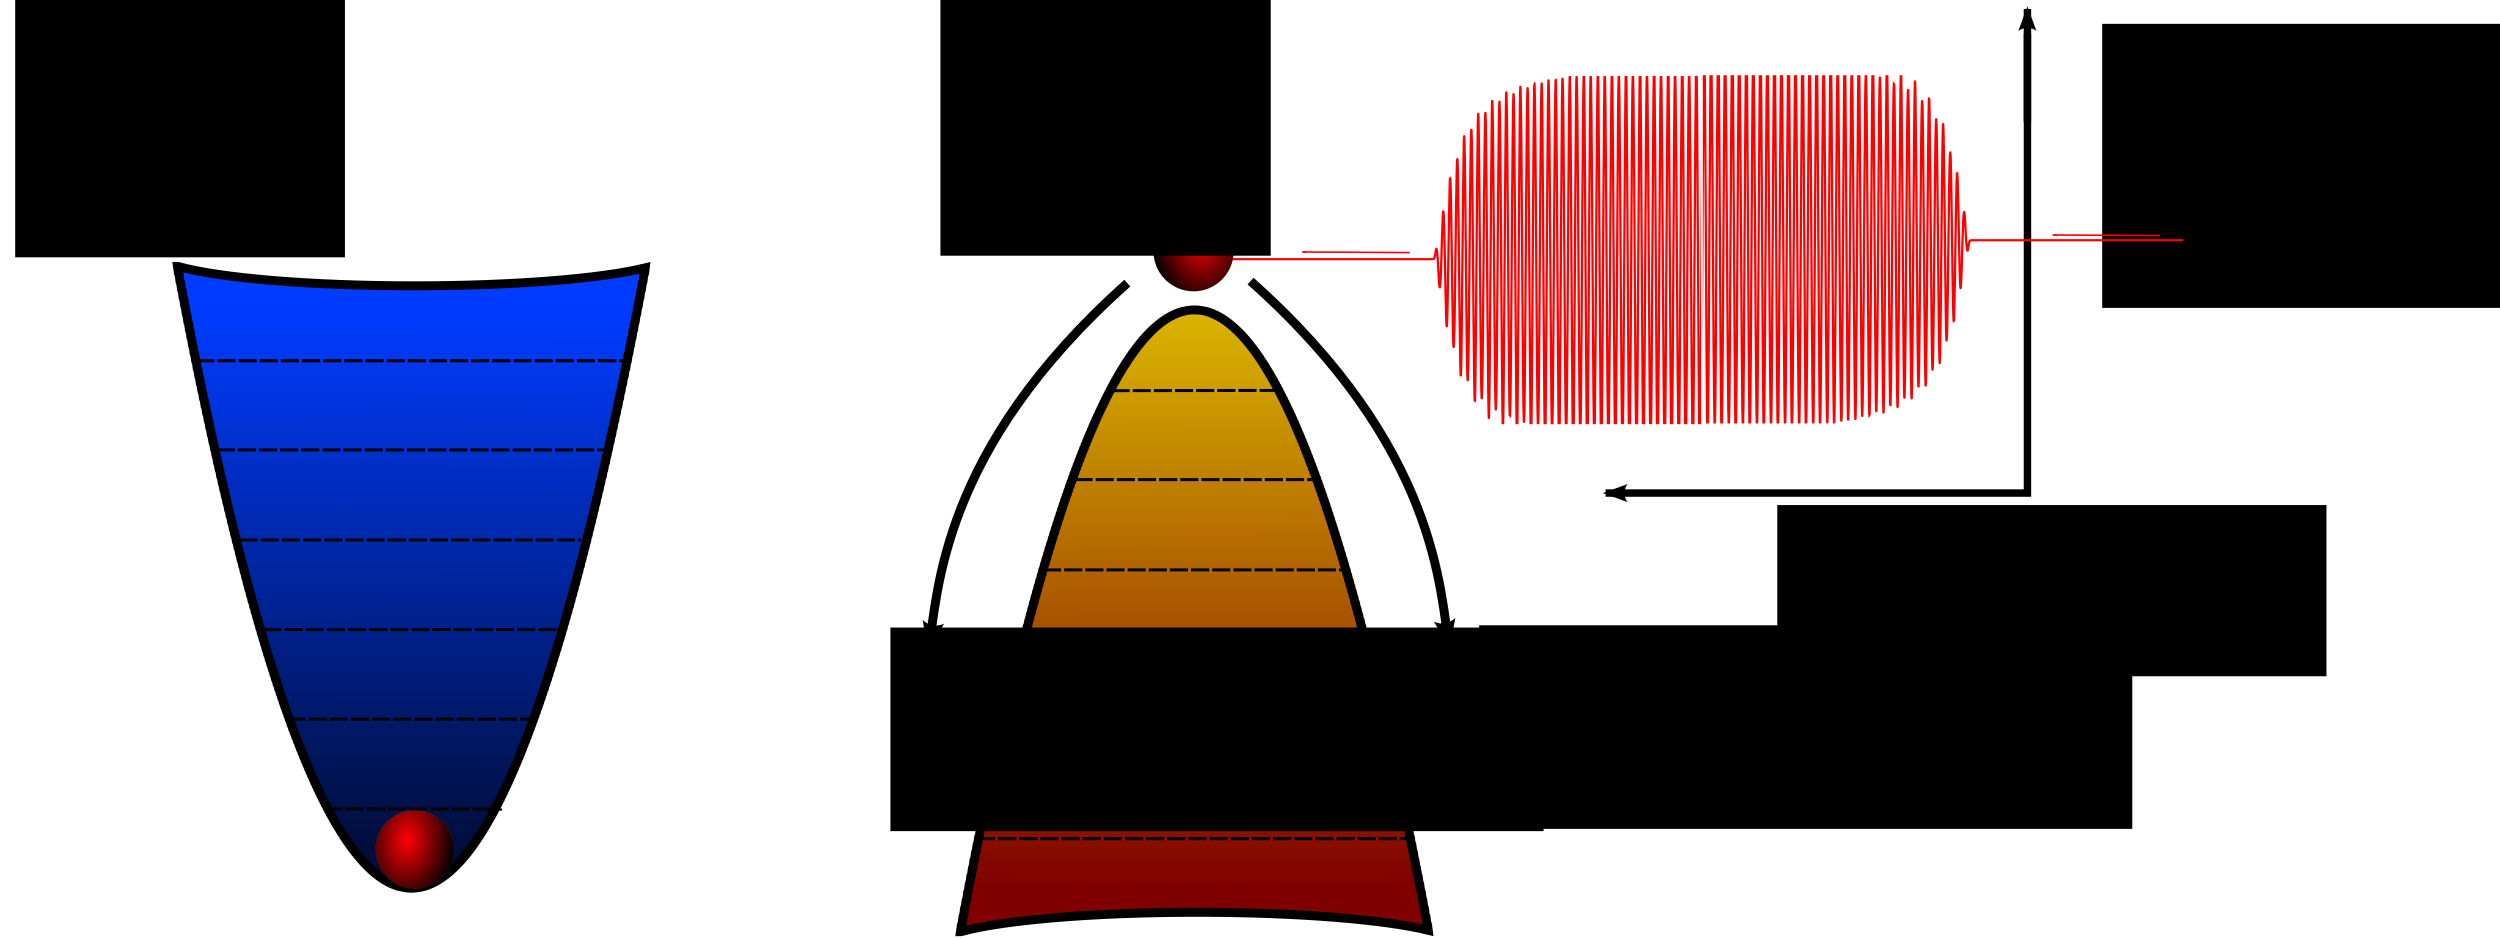 <?xml version="1.0" encoding="UTF-8" standalone="no"?>
<!-- Created with Inkscape (http://www.inkscape.org/) -->

<svg
   xmlns:dc="http://purl.org/dc/elements/1.1/"
   xmlns:cc="http://creativecommons.org/ns#"
   xmlns:rdf="http://www.w3.org/1999/02/22-rdf-syntax-ns#"
   xmlns:svg="http://www.w3.org/2000/svg"
   xmlns="http://www.w3.org/2000/svg"
   xmlns:xlink="http://www.w3.org/1999/xlink"
   xmlns:sodipodi="http://sodipodi.sourceforge.net/DTD/sodipodi-0.dtd"
   xmlns:inkscape="http://www.inkscape.org/namespaces/inkscape"
   width="204.519mm"
   height="76.724mm"
   viewBox="0 0 724.674 271.856"
   id="svg6971"
   version="1.1"
   inkscape:version="0.91 r13725"
   sodipodi:docname="HarmonicTrap.svg">
  <defs
     id="defs6973">
    <marker
       inkscape:isstock="true"
       style="overflow:visible"
       id="marker7700"
       refX="0"
       refY="0"
       orient="auto"
       inkscape:stockid="Arrow1Lend">
      <path
         inkscape:connector-curvature="0"
         transform="matrix(-0.8,0,0,-0.8,-10,0)"
         style="fill:#ff0000;fill-opacity:1;fill-rule:evenodd;stroke:#ff0000;stroke-width:1pt;stroke-opacity:1"
         d="M 0,0 5,-5 -12.5,0 5,5 0,0 Z"
         id="path7702" />
    </marker>
    <radialGradient
       inkscape:collect="always"
       xlink:href="#linearGradient5107-5-3-7-70-1-69-6"
       id="radialGradient76092"
       gradientUnits="userSpaceOnUse"
       gradientTransform="matrix(0.007,0.058,0.041,-0.005,756.095,745.653)"
       cx="410.122"
       cy="-9746.169"
       fx="410.122"
       fy="-9746.169"
       r="351.523" />
    <linearGradient
       id="linearGradient5107-5-3-7-70-1-69-6"
       inkscape:collect="always">
      <stop
         id="stop5109-3-3-2-55-8-6-6"
         offset="0"
         style="stop-color:#ff0105;stop-opacity:1;" />
      <stop
         id="stop5111-8-0-3-61-9-1-3"
         offset="1"
         style="stop-color:#000000;stop-opacity:1" />
    </linearGradient>
    <clipPath
       clipPathUnits="userSpaceOnUse"
       id="clipPath75827">
      <rect
         style="color:#000000;display:inline;overflow:visible;visibility:visible;opacity:0.863;fill:none;stroke:#ff0000;stroke-width:28.085;stroke-linecap:butt;stroke-linejoin:miter;stroke-miterlimit:4;stroke-dasharray:none;stroke-dashoffset:0;stroke-opacity:1;marker:none;enable-background:accumulate"
         id="rect75829"
         width="7794.269"
         height="5900.348"
         x="19238.361"
         y="47702.594" />
    </clipPath>
    <clipPath
       clipPathUnits="userSpaceOnUse"
       id="clipPath75827-7">
      <rect
         style="color:#000000;display:inline;overflow:visible;visibility:visible;opacity:0.863;fill:none;stroke:#ff0000;stroke-width:28.085;stroke-linecap:butt;stroke-linejoin:miter;stroke-miterlimit:4;stroke-dasharray:none;stroke-dashoffset:0;stroke-opacity:1;marker:none;enable-background:accumulate"
         id="rect75829-7"
         width="7794.269"
         height="5900.348"
         x="19238.361"
         y="47702.594" />
    </clipPath>
    <linearGradient
       y2="55447.094"
       x2="394.058"
       y1="46403.566"
       x1="418.308"
       gradientTransform="matrix(0.026,0,0,-0.026,346.588,2212.715)"
       gradientUnits="userSpaceOnUse"
       id="linearGradient75909"
       xlink:href="#linearGradient76007"
       inkscape:collect="always" />
    <linearGradient
       id="linearGradient76007"
       inkscape:collect="always">
      <stop
         id="stop76009"
         offset="0"
         style="stop-color:#800000;stop-opacity:1" />
      <stop
         id="stop76011"
         offset="1"
         style="stop-color:#ffff00;stop-opacity:1" />
    </linearGradient>
    <marker
       inkscape:stockid="Arrow2Lstart"
       orient="auto"
       refY="0"
       refX="0"
       id="Arrow2Lstart"
       style="overflow:visible">
      <path
         inkscape:connector-curvature="0"
         id="path7136"
         style="fill-rule:evenodd;stroke-width:0.625;stroke-linejoin:round"
         d="M 8.719,4.034 -2.207,0.016 8.719,-4.002 c -1.745,2.372 -1.735,5.617 -6e-7,8.035 z"
         transform="matrix(1.1,0,0,1.1,1.1,0)" />
    </marker>
    <marker
       inkscape:stockid="Arrow2Lend"
       orient="auto"
       refY="0"
       refX="0"
       id="Arrow2Lend"
       style="overflow:visible">
      <path
         inkscape:connector-curvature="0"
         id="path7139"
         style="fill-rule:evenodd;stroke-width:0.625;stroke-linejoin:round"
         d="M 8.719,4.034 -2.207,0.016 8.719,-4.002 c -1.745,2.372 -1.735,5.617 -6e-7,8.035 z"
         transform="matrix(-1.1,0,0,-1.1,-1.1,0)" />
    </marker>
    <marker
       inkscape:stockid="Arrow1Lend"
       orient="auto"
       refY="0"
       refX="0"
       id="marker148016-1-4-2"
       style="overflow:visible"
       inkscape:isstock="true"
       inkscape:collect="always">
      <path
         id="path148018-8-3-4"
         d="M 0,0 5,-5 -12.5,0 5,5 0,0 Z"
         style="fill:#ff0000;fill-opacity:1;fill-rule:evenodd;stroke:#ff0000;stroke-width:1pt;stroke-opacity:1"
         transform="matrix(-0.8,0,0,-0.8,-10,0)"
         inkscape:connector-curvature="0" />
    </marker>
    <radialGradient
       r="351.523"
       fy="-9746.169"
       fx="410.122"
       cy="-9746.169"
       cx="410.122"
       gradientTransform="matrix(-0.006,0.057,-0.04,-0.005,-257.86,920.761)"
       gradientUnits="userSpaceOnUse"
       id="radialGradient45692-03"
       xlink:href="#linearGradient5107-5-3-7-70-1-69-6"
       inkscape:collect="always" />
    <linearGradient
       y2="54186.422"
       x2="394.058"
       y1="46403.566"
       x1="418.308"
       gradientTransform="matrix(0.026,0,0,0.026,119.624,-366.711)"
       gradientUnits="userSpaceOnUse"
       id="linearGradient75510"
       xlink:href="#linearGradient45537-67"
       inkscape:collect="always" />
    <linearGradient
       inkscape:collect="always"
       id="linearGradient45537-67">
      <stop
         style="stop-color:#003cff;stop-opacity:1"
         offset="0"
         id="stop45539-3" />
      <stop
         style="stop-color:#000000;stop-opacity:1"
         offset="1"
         id="stop45541-5" />
    </linearGradient>
    <marker
       inkscape:stockid="Arrow2Lend"
       orient="auto"
       refY="0"
       refX="0"
       id="Arrow2Lend-17-1"
       style="overflow:visible">
      <path
         id="path7139-9-0"
         style="fill-rule:evenodd;stroke-width:0.625;stroke-linejoin:round"
         d="M 8.719,4.034 -2.207,0.016 8.719,-4.002 c -1.745,2.372 -1.735,5.617 -6e-7,8.035 z"
         transform="matrix(-1.1,0,0,-1.1,-1.1,0)"
         inkscape:connector-curvature="0" />
    </marker>
    <marker
       inkscape:stockid="Arrow2Lend"
       orient="auto"
       refY="0"
       refX="0"
       id="marker6911"
       style="overflow:visible">
      <path
         id="path6913"
         style="fill-rule:evenodd;stroke-width:0.625;stroke-linejoin:round"
         d="M 8.719,4.034 -2.207,0.016 8.719,-4.002 c -1.745,2.372 -1.735,5.617 -6e-7,8.035 z"
         transform="matrix(-1.1,0,0,-1.1,-1.1,0)"
         inkscape:connector-curvature="0" />
    </marker>
    <marker
       inkscape:stockid="Arrow1Lend"
       orient="auto"
       refY="0"
       refX="0"
       id="marker6915"
       style="overflow:visible"
       inkscape:isstock="true">
      <path
         id="path6917"
         d="M 0,0 5,-5 -12.5,0 5,5 0,0 Z"
         style="fill:#ff0000;fill-opacity:1;fill-rule:evenodd;stroke:#ff0000;stroke-width:1pt;stroke-opacity:1"
         transform="matrix(-0.8,0,0,-0.8,-10,0)"
         inkscape:connector-curvature="0" />
    </marker>
    <marker
       inkscape:stockid="Arrow2Lend"
       orient="auto"
       refY="0"
       refX="0"
       id="Arrow2Lend-2"
       style="overflow:visible">
      <path
         inkscape:connector-curvature="0"
         id="path7139-1"
         style="fill-rule:evenodd;stroke-width:0.625;stroke-linejoin:round"
         d="M 8.719,4.034 -2.207,0.016 8.719,-4.002 c -1.745,2.372 -1.735,5.617 -6e-7,8.035 z"
         transform="matrix(-1.1,0,0,-1.1,-1.1,0)" />
    </marker>
    <clipPath
       clipPathUnits="userSpaceOnUse"
       id="clipPath4341">
      <rect
         style="opacity:1;fill:#000080;fill-opacity:1;stroke:none;stroke-width:3;stroke-miterlimit:4;stroke-dasharray:none;stroke-dashoffset:0;stroke-opacity:1"
         id="rect4343"
         width="50.589"
         height="68.065"
         x="472.332"
         y="1146.303" />
    </clipPath>
  </defs>
  <sodipodi:namedview
     id="base"
     pagecolor="#ffffff"
     bordercolor="#666666"
     borderopacity="1.0"
     inkscape:pageopacity="0.0"
     inkscape:pageshadow="2"
     inkscape:zoom="6.1500816"
     inkscape:cx="511.41236"
     inkscape:cy="219.95628"
     inkscape:document-units="px"
     inkscape:current-layer="layer1"
     showgrid="false"
     showborder="true"
     inkscape:window-width="1920"
     inkscape:window-height="1017"
     inkscape:window-x="-8"
     inkscape:window-y="-8"
     inkscape:window-maximized="1"
     fit-margin-top="0"
     fit-margin-left="0"
     fit-margin-right="0"
     fit-margin-bottom="0" />
  <g
     inkscape:label="Layer 1"
     inkscape:groupmode="layer"
     id="layer1"
     transform="translate(-11.512,-749.354)">
    <path
       style="display:inline;fill:none;stroke:#ff0000;stroke-width:0.467;stroke-linecap:butt;stroke-linejoin:miter;stroke-miterlimit:4;stroke-dasharray:none;stroke-opacity:1;marker-end:url(#marker7700)"
       d="m 420.14,822.568 -31.159,-0.173"
       id="path148080-3-1-7-3"
       inkscape:connector-curvature="0" />
    <path
       style="fill:none;stroke:#000000;stroke-width:2.597;stroke-linecap:butt;stroke-linejoin:miter;stroke-miterlimit:4;stroke-dasharray:none;stroke-opacity:1;marker-end:url(#Arrow2Lend-17-1)"
       d="m 374.005,830.828 c 54.542,48.529 54.791,90.067 57.585,105.671"
       id="path74651"
       inkscape:connector-curvature="0"
       sodipodi:nodetypes="cc" />
    <path
       style="fill:none;stroke:#000000;stroke-width:2.597;stroke-linecap:butt;stroke-linejoin:miter;stroke-miterlimit:4;stroke-dasharray:none;stroke-opacity:1;marker-end:url(#Arrow2Lend-17-1)"
       d="m 338.29,831.43 c -54.542,48.529 -54.791,90.067 -57.585,105.671"
       id="path74651-6"
       inkscape:connector-curvature="0"
       sodipodi:nodetypes="cc" />
    <flowRoot
       xml:space="preserve"
       id="flowRoot9936-1"
       style="font-style:normal;font-weight:normal;font-size:31.913px;line-height:125%;font-family:Sans;letter-spacing:0px;word-spacing:0px;fill:#000000;fill-opacity:1;stroke:none"
       transform="matrix(0.602,0,0,0.602,7326.497,-2227.586)"><flowRegion
         id="flowRegion9938-3"><rect
           id="rect9940-5"
           width="367.461"
           height="136.772"
           x="-11138.917"
           y="4956.566" /></flowRegion><flowPara
         id="flowPara9942-6"
         style="font-size:31.905px">Electric Field</flowPara></flowRoot>    <flowRoot
       xml:space="preserve"
       id="flowRoot9952-4"
       style="font-style:normal;font-weight:normal;font-size:34.416px;line-height:125%;font-family:Sans;letter-spacing:0px;word-spacing:0px;fill:#000000;fill-opacity:1;stroke:none"
       transform="matrix(0.602,0,0,0.602,7326.497,-2227.586)"><flowRegion
         id="flowRegion9954-7"><rect
           id="rect9956-0"
           width="264.441"
           height="82.423"
           x="-11295.358"
           y="5188.285"
           style="font-size:34.416px" /></flowRegion><flowPara
         id="flowPara9958-7">Direction</flowPara></flowRoot>    <path
       inkscape:connector-curvature="0"
       style="color:#000000;display:inline;overflow:visible;visibility:visible;fill:url(#linearGradient75510);fill-opacity:1;stroke:#000000;stroke-width:2.597;stroke-linecap:butt;stroke-linejoin:miter;stroke-miterlimit:4;stroke-dasharray:none;stroke-dashoffset:0;stroke-opacity:1;marker:none;enable-background:accumulate"
       d="m 62.995,826.591 c 0.116,0.687 0.232,2.487 0.347,2.182 0.152,-0.4 0.303,2.787 0.454,2.39 0.151,-0.397 0.302,2.767 0.454,2.373 0.151,-0.394 0.303,2.749 0.454,2.358 0.152,-0.392 0.302,2.73 0.454,2.341 0.151,-0.389 0.302,2.712 0.454,2.325 0.151,-0.386 0.302,2.693 0.454,2.309 0.151,-0.383 0.303,2.674 0.454,2.293 0.152,-0.381 0.302,2.655 0.454,2.277 0.152,-0.378 0.302,2.636 0.454,2.26 0.151,-0.375 0.302,2.618 0.454,2.245 0.151,-0.373 0.303,2.598 0.454,2.228 0.151,-0.37 0.302,2.579 0.454,2.212 0.151,-0.367 0.302,2.561 0.454,2.196 0.151,-0.365 0.302,2.542 0.454,2.18 0.151,-0.362 0.303,2.523 0.454,2.164 0.151,-0.359 0.302,2.503 0.454,2.147 0.152,-0.356 0.303,2.486 0.454,2.132 0.151,-0.354 0.302,2.466 0.454,2.115 0.151,-0.351 0.303,2.447 0.454,2.099 0.152,-0.348 0.302,2.428 0.454,2.083 0.151,-0.346 0.302,2.41 0.454,2.067 0.151,-0.343 0.302,2.391 0.454,2.05 0.151,-0.34 0.303,2.373 0.454,2.035 0.151,-0.338 0.302,2.354 0.454,2.019 0.152,-0.335 0.302,2.335 0.454,2.002 0.151,-0.332 0.302,2.316 0.454,1.986 0.151,-0.33 0.303,2.297 0.454,1.97 0.151,-0.327 0.302,2.278 0.454,1.954 0.152,-0.324 0.302,2.259 0.454,1.937 0.151,-0.322 0.302,2.241 0.454,1.922 0.151,-0.319 0.303,2.221 0.454,1.905 0.151,-0.316 0.302,2.203 0.454,1.889 0.152,-0.313 0.302,2.184 0.454,1.873 0.151,-0.311 0.302,2.164 0.454,1.856 0.151,-0.308 0.303,2.146 0.454,1.841 0.151,-0.305 0.302,2.127 0.454,1.825 0.152,-0.303 0.302,2.109 0.454,1.809 0.151,-0.3 0.302,2.09 0.454,1.792 0.151,-0.297 0.303,2.071 0.454,1.776 0.151,-0.295 0.302,2.052 0.454,1.76 0.152,-0.292 0.302,2.033 0.454,1.743 0.151,-0.289 0.302,2.015 0.454,1.728 0.151,-0.287 0.303,1.996 0.454,1.712 0.151,-0.284 0.302,1.977 0.454,1.696 0.152,-0.281 0.302,1.958 0.454,1.679 0.151,-0.279 0.302,1.939 0.454,1.663 0.151,-0.276 0.303,1.92 0.454,1.647 0.151,-0.273 0.302,1.901 0.454,1.631 0.152,-0.27 0.302,1.883 0.454,1.615 0.151,-0.268 0.302,1.863 0.454,1.598 0.151,-0.265 0.303,1.845 0.454,1.583 0.151,-0.262 0.302,1.826 0.454,1.566 0.152,-0.26 0.302,1.806 0.454,1.549 0.151,-0.257 0.302,1.788 0.454,1.534 0.151,-0.254 0.303,1.769 0.454,1.518 0.151,-0.252 0.302,1.751 0.454,1.502 0.152,-0.249 0.302,1.732 0.454,1.485 0.151,-0.246 0.302,1.713 0.454,1.469 0.151,-0.244 0.303,1.694 0.454,1.454 0.151,-0.241 0.302,1.675 0.454,1.437 0.152,-0.238 0.302,1.657 0.454,1.421 0.151,-0.236 0.302,1.638 0.454,1.405 0.151,-0.233 0.303,1.619 0.454,1.389 0.151,-0.23 0.302,1.6 0.454,1.372 0.152,-0.227 0.302,1.581 0.454,1.356 0.151,-0.225 0.302,1.562 0.454,1.34 0.151,-0.222 0.303,1.543 0.454,1.324 0.151,-0.219 0.302,1.525 0.454,1.308 0.152,-0.217 0.302,1.505 0.454,1.291 0.151,-0.214 0.302,1.487 0.454,1.276 0.151,-0.211 0.303,1.468 0.454,1.26 0.151,-0.209 0.302,1.449 0.454,1.243 0.152,-0.206 0.302,1.43 0.454,1.227 0.151,-0.203 0.302,1.411 0.454,1.211 0.151,-0.2 0.303,1.393 0.454,1.195 0.151,-0.198 0.302,1.374 0.454,1.178 0.152,-0.195 0.302,1.355 0.454,1.162 0.151,-0.192 0.302,1.337 0.454,1.147 0.151,-0.19 0.303,1.318 0.454,1.131 0.151,-0.187 0.302,1.298 0.454,1.114 0.152,-0.184 0.302,1.28 0.454,1.098 0.151,-0.182 0.302,1.261 0.454,1.082 0.151,-0.179 0.303,1.242 0.454,1.066 0.151,-0.176 0.302,1.223 0.454,1.05 0.151,-0.174 0.302,1.204 0.454,1.033 0.151,-0.171 0.302,1.186 0.454,1.018 0.151,-0.168 0.303,1.166 0.454,1.001 0.151,-0.166 0.302,1.148 0.454,0.985 0.152,-0.163 0.302,1.129 0.454,0.968 0.152,-0.16 0.302,1.11 0.454,0.953 0.151,-0.157 0.303,1.091 0.454,0.937 0.151,-0.155 0.302,1.072 0.454,0.92 0.152,-0.152 0.302,1.053 0.454,0.904 0.151,-0.149 0.302,1.035 0.454,0.888 0.151,-0.147 0.303,1.016 0.454,0.872 0.151,-0.144 0.302,0.998 0.454,0.856 0.151,-0.141 0.302,0.978 0.454,0.839 0.152,-0.139 0.304,0.96 0.455,0.824 0.151,-0.136 0.302,0.941 0.454,0.808 0.151,-0.133 0.302,0.921 0.454,0.79 0.151,-0.131 0.302,0.903 0.454,0.775 0.151,-0.128 0.303,0.884 0.454,0.759 0.151,-0.125 0.302,0.866 0.454,0.744 0.151,-0.122 0.302,0.846 0.454,0.726 0.151,-0.12 0.302,0.827 0.454,0.71 0.152,-0.117 0.304,0.809 0.455,0.695 0.151,-0.114 0.302,0.789 0.454,0.678 0.151,-0.112 0.302,0.771 0.454,0.662 0.151,-0.109 0.302,0.752 0.454,0.646 0.152,-0.106 0.304,0.733 0.455,0.629 0.151,-0.103 0.302,0.715 0.454,0.614 0.151,-0.101 0.302,0.697 0.454,0.598 0.151,-0.098 0.302,0.677 0.454,0.581 0.152,-0.096 0.304,0.658 0.455,0.565 0.151,-0.093 0.302,0.639 0.454,0.549 0.151,-0.09 0.302,0.621 0.454,0.533 0.151,-0.087 0.302,0.602 0.454,0.517 0.152,-0.085 0.304,0.582 0.455,0.5 0.151,-0.082 0.302,0.564 0.454,0.484 0.151,-0.079 0.302,0.545 0.454,0.468 0.151,-0.077 0.302,0.526 0.454,0.452 0.152,-0.074 0.304,0.507 0.455,0.436 0.151,-0.071 0.302,0.488 0.454,0.42 0.151,-0.069 0.302,0.47 0.454,0.404 0.151,-0.066 0.302,0.45 0.454,0.387 0.152,-0.063 0.304,0.432 0.455,0.372 0.151,-0.061 0.302,0.413 0.454,0.356 0.151,-0.058 0.302,0.394 0.454,0.338 0.151,-0.055 0.302,0.376 0.454,0.323 0.152,-0.052 0.304,0.357 0.455,0.307 0.151,-0.05 0.302,0.338 0.454,0.291 0.151,-0.047 0.302,0.319 0.454,0.274 0.151,-0.045 0.302,0.301 0.454,0.259 0.152,-0.042 0.304,0.281 0.455,0.242 0.151,-0.039 0.302,0.263 0.454,0.227 0.151,-0.036 0.302,0.243 0.454,0.209 0.151,-0.034 0.302,0.225 0.454,0.194 0.152,-0.031 0.304,0.206 0.455,0.178 0.151,-0.028 0.302,0.187 0.454,0.162 0.151,-0.025 0.302,0.168 0.454,0.145 0.151,-0.023 0.302,0.149 0.454,0.129 0.152,-0.021 0.304,0.13 0.455,0.113 0.151,-0.017 0.302,0.112 0.454,0.097 0.151,-0.015 0.302,0.092 0.454,0.08 0.151,-0.012 0.302,0.074 0.454,0.065 0.152,-0.01 0.304,0.055 0.455,0.048 0.151,-0.01 0.302,0.037 0.454,0.033 0.151,-0.01 0.302,0.017 0.454,0.016 0.151,0 0.302,0 0.454,0 0.152,0 0.304,-0.021 0.455,-0.016 0.151,0.01 0.302,-0.039 0.454,-0.033 0.151,0.01 0.302,-0.057 0.454,-0.048 0.151,0.01 0.302,-0.077 0.454,-0.065 0.152,0.012 0.304,-0.095 0.455,-0.08 0.151,0.015 0.302,-0.115 0.454,-0.097 0.151,0.017 0.302,-0.133 0.454,-0.113 0.151,0.02 0.302,-0.152 0.454,-0.129 0.152,0.023 0.304,-0.171 0.455,-0.145 0.151,0.025 0.302,-0.19 0.454,-0.162 0.151,0.028 0.302,-0.209 0.454,-0.178 0.151,0.031 0.302,-0.228 0.454,-0.194 0.152,0.034 0.304,-0.246 0.455,-0.209 0.151,0.036 0.302,-0.266 0.454,-0.227 0.151,0.039 0.302,-0.283 0.454,-0.242 0.151,0.042 0.302,-0.303 0.454,-0.259 0.151,0.045 0.304,-0.322 0.455,-0.274 0.151,0.047 0.302,-0.34 0.454,-0.291 0.151,0.05 0.302,-0.359 0.454,-0.307 0.151,0.052 0.302,-0.378 0.454,-0.323 0.152,0.055 0.304,-0.396 0.455,-0.338 0.151,0.058 0.302,-0.416 0.454,-0.356 0.151,0.061 0.302,-0.435 0.454,-0.372 0.151,0.063 0.302,-0.453 0.454,-0.387 0.152,0.066 0.304,-0.473 0.455,-0.404 0.151,0.069 0.302,-0.491 0.454,-0.42 0.151,0.071 0.302,-0.51 0.454,-0.436 0.151,0.074 0.302,-0.529 0.454,-0.452 0.152,0.077 0.304,-0.548 0.455,-0.468 0.151,0.079 0.302,-0.567 0.454,-0.484 0.151,0.082 0.302,-0.585 0.454,-0.5 0.151,0.085 0.302,-0.605 0.454,-0.517 0.151,0.087 0.304,-0.623 0.455,-0.533 0.151,0.09 0.302,-0.641 0.454,-0.549 0.151,0.093 0.302,-0.66 0.454,-0.565 0.151,0.095 0.302,-0.679 0.454,-0.581 0.152,0.098 0.304,-0.699 0.455,-0.598 0.151,0.101 0.302,-0.717 0.454,-0.614 0.151,0.104 0.302,-0.735 0.454,-0.629 0.151,0.106 0.302,-0.755 0.454,-0.646 0.151,0.109 0.304,-0.774 0.455,-0.662 0.151,0.112 0.302,-0.792 0.454,-0.678 0.151,0.114 0.302,-0.812 0.454,-0.695 0.151,0.117 0.302,-0.83 0.454,-0.71 0.151,0.12 0.304,-0.849 0.455,-0.726 0.151,0.122 0.302,-0.869 0.454,-0.744 0.151,0.125 0.302,-0.887 0.454,-0.759 0.151,0.128 0.302,-0.906 0.454,-0.775 0.151,0.131 0.304,-0.924 0.455,-0.79 0.151,0.133 0.302,-0.944 0.454,-0.808 0.151,0.136 0.302,-0.962 0.454,-0.824 0.151,0.139 0.302,-0.981 0.454,-0.839 0.151,0.141 0.304,-1 0.455,-0.856 0.151,0.144 0.302,-1.018 0.454,-0.872 0.151,0.147 0.302,-1.037 0.454,-0.888 0.151,0.149 0.304,-1.056 0.455,-0.904 0.151,0.152 0.302,-1.075 0.454,-0.92 0.151,0.155 0.302,-1.094 0.454,-0.937 0.151,0.157 0.302,-1.113 0.454,-0.953 0.151,0.16 0.303,-1.131 0.455,-0.968 0.151,0.163 0.302,-1.151 0.454,-0.985 0.151,0.165 0.302,-1.169 0.454,-1.001 0.151,0.168 0.302,-1.189 0.454,-1.018 0.151,0.171 0.303,-1.207 0.455,-1.033 0.151,0.173 0.302,-1.226 0.454,-1.05 0.151,0.176 0.302,-1.245 0.454,-1.066 0.151,0.179 0.302,-1.264 0.454,-1.082 0.151,0.182 0.303,-1.282 0.455,-1.098 0.151,0.184 0.302,-1.301 0.454,-1.114 0.151,0.187 0.302,-1.32 0.454,-1.131 0.151,0.19 0.302,-1.339 0.454,-1.147 0.151,0.192 0.303,-1.357 0.455,-1.162 0.151,0.195 0.302,-1.376 0.454,-1.178 0.151,0.198 0.302,-1.395 0.454,-1.195 0.151,0.2 0.302,-1.414 0.454,-1.211 0.151,0.203 0.303,-1.433 0.455,-1.227 0.151,0.206 0.302,-1.452 0.454,-1.243 0.151,0.209 0.302,-1.471 0.454,-1.26 0.151,0.211 0.302,-1.49 0.454,-1.276 0.151,0.214 0.303,-1.508 0.455,-1.291 0.151,0.217 0.302,-1.528 0.454,-1.308 0.151,0.219 0.302,-1.546 0.454,-1.324 0.151,0.222 0.302,-1.565 0.454,-1.34 0.151,0.225 0.303,-1.584 0.455,-1.356 0.151,0.227 0.302,-1.603 0.454,-1.372 0.151,0.23 0.302,-1.621 0.454,-1.389 0.151,0.233 0.302,-1.64 0.454,-1.405 0.151,0.235 0.303,-1.659 0.455,-1.421 0.151,0.238 0.302,-1.678 0.454,-1.437 0.151,0.241 0.302,-1.697 0.454,-1.454 0.151,0.244 0.302,-1.715 0.454,-1.469 0.151,0.246 0.303,-1.734 0.455,-1.485 0.151,0.249 0.302,-1.754 0.454,-1.502 0.151,0.252 0.302,-1.772 0.454,-1.518 0.151,0.254 0.302,-1.791 0.454,-1.534 0.151,0.257 0.303,-1.809 0.455,-1.549 0.151,0.26 0.302,-1.829 0.454,-1.566 0.151,0.262 0.302,-1.848 0.454,-1.583 0.151,0.265 0.302,-1.866 0.454,-1.598 0.151,0.268 0.303,-1.886 0.455,-1.615 0.151,0.27 0.302,-1.904 0.454,-1.631 0.151,0.273 0.302,-1.923 0.454,-1.647 0.151,0.276 0.302,-1.942 0.454,-1.663 0.151,0.279 0.303,-1.961 0.455,-1.679 0.151,0.281 0.302,-1.979 0.454,-1.696 0.151,0.284 0.302,-1.998 0.454,-1.712 0.151,0.287 0.302,-2.017 0.454,-1.728 0.151,0.289 0.303,-2.035 0.455,-1.743 0.151,0.292 0.302,-2.055 0.454,-1.76 0.151,0.295 0.302,-2.073 0.454,-1.776 0.151,0.297 0.302,-2.092 0.454,-1.792 0.151,0.3 0.303,-2.112 0.455,-1.809 0.151,0.303 0.302,-2.13 0.454,-1.825 0.151,0.305 0.302,-2.149 0.454,-1.841 0.151,0.308 0.302,-2.167 0.454,-1.856 0.151,0.311 0.303,-2.187 0.455,-1.873 0.151,0.314 0.302,-2.206 0.454,-1.889 0.151,0.316 0.302,-2.224 0.454,-1.905 0.151,0.319 0.302,-2.244 0.454,-1.922 0.151,0.322 0.303,-2.262 0.454,-1.937 0.152,0.324 0.302,-2.281 0.454,-1.954 0.151,0.327 0.302,-2.299 0.454,-1.97 0.151,0.33 0.302,-2.318 0.454,-1.986 0.151,0.332 0.303,-2.337 0.454,-2.002 0.152,0.335 0.303,-2.356 0.454,-2.019 0.151,0.338 0.302,-2.375 0.454,-2.035 0.151,0.34 0.302,-2.393 0.454,-2.05 0.151,0.343 0.303,-2.413 0.454,-2.067 0.152,0.346 0.302,-2.431 0.454,-2.083 0.151,0.348 0.302,-2.45 0.454,-2.099 0.151,0.351 0.302,-2.469 0.454,-2.115 0.151,0.354 0.303,-2.489 0.455,-2.132 0.151,0.357 0.302,-2.506 0.454,-2.147 0.151,0.359 0.302,-2.526 0.454,-2.164 0.151,0.362 0.302,-2.545 0.454,-2.18 0.151,0.365 0.303,-2.564 0.454,-2.196 0.152,0.367 0.302,-2.582 0.454,-2.212 0.151,0.37 0.302,-2.601 0.454,-2.228 0.151,0.373 0.302,-2.62 0.454,-2.245 0.151,0.375 0.303,-2.639 0.454,-2.26 0.152,0.378 0.302,-2.657 0.454,-2.277 0.151,0.381 0.302,-2.676 0.454,-2.293 0.151,0.383 0.302,-2.695 0.454,-2.309 0.151,0.386 0.303,-2.714 0.454,-2.325 0.152,0.389 0.302,-2.732 0.454,-2.341 0.151,0.392 0.302,-2.752 0.454,-2.358 0.151,0.394 0.302,-2.77 0.454,-2.373 0.151,0.397 0.303,-2.79 0.454,-2.39 0.098,0.256 0.194,-0.968 0.291,-1.776 -12.558,3.093 -37.824,5.206 -66.948,5.206 -30.381,0 -56.564,-2.299 -68.502,-5.612 z"
       id="path44410-3" />
    <path
       inkscape:connector-curvature="0"
       id="circle5115-3-6-2-9-6-9-71"
       d="m 140.21,1003.158 a 11.362,11.362 0 0 1 -16.046,0.846 11.362,11.362 0 0 1 -0.846,-16.046 11.362,11.362 0 0 1 16.046,-0.846 11.362,11.362 0 0 1 0.846,16.046 z"
       inkscape:transform-center-y="-12.977364"
       inkscape:transform-center-x="-44.809678"
       style="display:inline;fill:url(#radialGradient45692-03);fill-opacity:1;stroke:#4da06f;stroke-width:0.065;stroke-miterlimit:4;stroke-dasharray:none;stroke-opacity:0.384" />
    <path
       style="fill:none;stroke:#000000;stroke-width:0.876;stroke-linecap:butt;stroke-linejoin:miter;stroke-miterlimit:4;stroke-dasharray:5.254, 0.876;stroke-dashoffset:0;stroke-opacity:1"
       d="m 105.567,983.801 50.896,0.078 0.078,0 -0.024,-0.078"
       id="path75565"
       inkscape:connector-curvature="0"
       sodipodi:nodetypes="cccc" />
    <path
       style="fill:none;stroke:#000000;stroke-width:0.876;stroke-linecap:butt;stroke-linejoin:miter;stroke-miterlimit:4;stroke-dasharray:5.254, 0.876;stroke-dashoffset:0;stroke-opacity:1"
       d="m 94.836,957.826 59.762,0 0.148,0 10.761,0"
       id="path75565-7"
       inkscape:connector-curvature="0"
       sodipodi:nodetypes="cccc" />
    <path
       style="fill:none;stroke:#000000;stroke-width:0.876;stroke-linecap:butt;stroke-linejoin:miter;stroke-miterlimit:4;stroke-dasharray:5.254, 0.876;stroke-dashoffset:0;stroke-opacity:1"
       d="m 87.849,931.85 69.39,0 0.147,0 17.14,0"
       id="path75565-8"
       inkscape:connector-curvature="0"
       sodipodi:nodetypes="cccc" />
    <path
       style="fill:none;stroke:#000000;stroke-width:0.876;stroke-linecap:butt;stroke-linejoin:miter;stroke-miterlimit:4;stroke-dasharray:5.254, 0.876;stroke-dashoffset:0;stroke-opacity:1"
       d="m 80.968,905.889 74.587,0 0.145,0 24.182,0"
       id="path75565-8-4"
       inkscape:connector-curvature="0"
       sodipodi:nodetypes="cccc" />
    <path
       style="fill:none;stroke:#000000;stroke-width:0.876;stroke-linecap:butt;stroke-linejoin:miter;stroke-miterlimit:4;stroke-dasharray:5.254, 0.876;stroke-dashoffset:0;stroke-opacity:1"
       d="m 74.298,879.779 79.914,0 0.148,0 33.306,0"
       id="path75565-8-4-1"
       inkscape:connector-curvature="0"
       sodipodi:nodetypes="cccc" />
    <path
       style="fill:none;stroke:#000000;stroke-width:0.876;stroke-linecap:butt;stroke-linejoin:miter;stroke-miterlimit:4;stroke-dasharray:5.254, 0.876;stroke-dashoffset:0;stroke-opacity:1"
       d="m 68.398,853.932 86.091,0 0.149,0 38.883,0"
       id="path75565-8-4-9"
       inkscape:connector-curvature="0"
       sodipodi:nodetypes="cccc" />
    <path
       style="display:inline;fill:none;stroke:#ff0000;stroke-width:0.467;stroke-linecap:butt;stroke-linejoin:miter;stroke-miterlimit:4;stroke-dasharray:none;stroke-opacity:1;marker-end:url(#marker148016-1-4-2)"
       d="m 637.703,817.642 -31.159,-0.173"
       id="path148080-3-1-7-3-6"
       inkscape:connector-curvature="0" />
    <path
       style="fill:none;stroke:#000000;stroke-width:2.159;stroke-linecap:butt;stroke-linejoin:miter;stroke-miterlimit:4;stroke-dasharray:none;stroke-opacity:1;marker-end:url(#Arrow2Lend)"
       d="m 599.213,759.072 0,133.203 -121.125,0 -1.154,0"
       id="path8504-6"
       inkscape:connector-curvature="0" />
    <path
       inkscape:connector-curvature="0"
       style="color:#000000;display:inline;overflow:visible;visibility:visible;fill:url(#linearGradient75909);fill-opacity:1;stroke:#000000;stroke-width:2.597;stroke-linecap:butt;stroke-linejoin:miter;stroke-miterlimit:4;stroke-dasharray:none;stroke-dashoffset:0;stroke-opacity:1;marker:none;enable-background:accumulate"
       d="m 289.959,1019.413 c 0.116,-0.687 0.232,-2.487 0.348,-2.182 0.151,0.4 0.302,-2.787 0.454,-2.39 0.151,0.397 0.302,-2.768 0.454,-2.373 0.151,0.394 0.303,-2.749 0.454,-2.358 0.152,0.392 0.302,-2.73 0.454,-2.341 0.152,0.389 0.302,-2.712 0.454,-2.325 0.151,0.386 0.302,-2.693 0.454,-2.309 0.151,0.384 0.303,-2.674 0.454,-2.293 0.151,0.381 0.302,-2.655 0.454,-2.277 0.151,0.378 0.302,-2.636 0.454,-2.26 0.151,0.375 0.302,-2.618 0.454,-2.245 0.151,0.373 0.303,-2.598 0.454,-2.228 0.151,0.37 0.302,-2.579 0.454,-2.212 0.152,0.367 0.302,-2.561 0.454,-2.196 0.151,0.365 0.302,-2.542 0.454,-2.18 0.151,0.362 0.303,-2.523 0.454,-2.164 0.151,0.359 0.302,-2.503 0.454,-2.147 0.152,0.356 0.302,-2.486 0.454,-2.132 0.151,0.354 0.302,-2.466 0.454,-2.115 0.151,0.351 0.303,-2.447 0.454,-2.099 0.151,0.348 0.302,-2.429 0.454,-2.083 0.152,0.346 0.302,-2.41 0.454,-2.067 0.151,0.343 0.302,-2.391 0.454,-2.05 0.151,0.34 0.303,-2.373 0.454,-2.035 0.151,0.338 0.302,-2.354 0.454,-2.019 0.152,0.335 0.302,-2.335 0.454,-2.002 0.151,0.332 0.302,-2.316 0.454,-1.986 0.151,0.33 0.303,-2.297 0.454,-1.97 0.151,0.327 0.302,-2.278 0.454,-1.954 0.152,0.324 0.302,-2.259 0.454,-1.937 0.151,0.322 0.302,-2.241 0.454,-1.922 0.151,0.319 0.303,-2.221 0.454,-1.905 0.151,0.316 0.302,-2.203 0.454,-1.889 0.152,0.314 0.302,-2.184 0.454,-1.873 0.151,0.311 0.302,-2.164 0.454,-1.856 0.151,0.308 0.303,-2.146 0.454,-1.841 0.151,0.305 0.302,-2.127 0.454,-1.825 0.152,0.303 0.302,-2.109 0.454,-1.809 0.151,0.3 0.302,-2.089 0.454,-1.792 0.151,0.297 0.303,-2.071 0.454,-1.776 0.151,0.295 0.302,-2.052 0.454,-1.76 0.152,0.292 0.302,-2.033 0.454,-1.743 0.151,0.289 0.302,-2.015 0.454,-1.728 0.151,0.287 0.303,-1.996 0.454,-1.712 0.151,0.284 0.302,-1.977 0.454,-1.696 0.152,0.281 0.302,-1.958 0.454,-1.679 0.151,0.279 0.302,-1.939 0.454,-1.663 0.151,0.276 0.303,-1.92 0.454,-1.647 0.151,0.273 0.302,-1.901 0.454,-1.631 0.152,0.27 0.302,-1.883 0.454,-1.615 0.151,0.268 0.302,-1.863 0.454,-1.598 0.151,0.265 0.303,-1.845 0.454,-1.583 0.151,0.262 0.302,-1.826 0.454,-1.567 0.152,0.26 0.302,-1.806 0.454,-1.549 0.151,0.257 0.302,-1.788 0.454,-1.534 0.151,0.254 0.303,-1.769 0.454,-1.518 0.151,0.252 0.302,-1.751 0.454,-1.502 0.152,0.249 0.302,-1.732 0.454,-1.485 0.151,0.246 0.302,-1.713 0.454,-1.469 0.151,0.244 0.303,-1.694 0.454,-1.454 0.151,0.241 0.302,-1.675 0.454,-1.437 0.152,0.238 0.302,-1.657 0.454,-1.421 0.151,0.235 0.302,-1.638 0.454,-1.405 0.151,0.233 0.303,-1.619 0.454,-1.389 0.151,0.23 0.302,-1.6 0.454,-1.373 0.152,0.227 0.302,-1.581 0.454,-1.356 0.151,0.225 0.302,-1.562 0.454,-1.34 0.151,0.222 0.303,-1.543 0.454,-1.324 0.151,0.219 0.302,-1.525 0.454,-1.308 0.152,0.217 0.302,-1.505 0.454,-1.291 0.151,0.214 0.302,-1.487 0.454,-1.276 0.151,0.211 0.303,-1.468 0.454,-1.26 0.151,0.209 0.302,-1.449 0.454,-1.243 0.152,0.206 0.302,-1.43 0.454,-1.227 0.151,0.203 0.302,-1.411 0.454,-1.211 0.151,0.201 0.303,-1.393 0.454,-1.195 0.151,0.198 0.302,-1.374 0.454,-1.179 0.152,0.195 0.302,-1.355 0.454,-1.162 0.151,0.192 0.302,-1.337 0.454,-1.147 0.151,0.19 0.303,-1.318 0.454,-1.131 0.151,0.187 0.302,-1.298 0.454,-1.114 0.152,0.184 0.302,-1.28 0.454,-1.098 0.151,0.182 0.302,-1.261 0.454,-1.082 0.151,0.179 0.303,-1.242 0.454,-1.066 0.151,0.176 0.302,-1.223 0.454,-1.05 0.152,0.174 0.302,-1.204 0.454,-1.033 0.151,0.171 0.302,-1.186 0.454,-1.018 0.151,0.168 0.303,-1.166 0.454,-1.001 0.151,0.165 0.302,-1.148 0.454,-0.985 0.152,0.163 0.302,-1.128 0.454,-0.968 0.152,0.16 0.302,-1.11 0.454,-0.953 0.151,0.157 0.303,-1.091 0.454,-0.937 0.151,0.155 0.302,-1.073 0.454,-0.92 0.151,0.152 0.302,-1.054 0.454,-0.904 0.151,0.149 0.302,-1.035 0.454,-0.888 0.151,0.147 0.303,-1.016 0.454,-0.872 0.151,0.144 0.302,-0.998 0.454,-0.856 0.152,0.141 0.302,-0.978 0.454,-0.839 0.151,0.139 0.303,-0.96 0.454,-0.824 0.151,0.136 0.302,-0.941 0.454,-0.808 0.151,0.133 0.302,-0.921 0.454,-0.791 0.151,0.131 0.302,-0.903 0.454,-0.775 0.152,0.128 0.304,-0.884 0.455,-0.759 0.151,0.125 0.302,-0.866 0.454,-0.743 0.151,0.122 0.302,-0.846 0.454,-0.726 0.151,0.12 0.302,-0.827 0.454,-0.71 0.152,0.117 0.304,-0.809 0.455,-0.695 0.151,0.114 0.302,-0.789 0.454,-0.678 0.151,0.112 0.302,-0.771 0.454,-0.662 0.151,0.109 0.302,-0.752 0.454,-0.646 0.152,0.106 0.304,-0.733 0.455,-0.629 0.151,0.104 0.302,-0.715 0.454,-0.614 0.151,0.101 0.302,-0.696 0.454,-0.598 0.151,0.098 0.302,-0.677 0.454,-0.581 0.152,0.096 0.304,-0.658 0.455,-0.565 0.151,0.093 0.302,-0.639 0.454,-0.549 0.151,0.09 0.302,-0.621 0.454,-0.533 0.151,0.087 0.302,-0.602 0.454,-0.517 0.152,0.085 0.304,-0.582 0.455,-0.5 0.151,0.082 0.302,-0.564 0.454,-0.485 0.151,0.079 0.302,-0.545 0.454,-0.468 0.151,0.077 0.302,-0.526 0.454,-0.452 0.152,0.074 0.304,-0.507 0.455,-0.436 0.151,0.071 0.302,-0.488 0.454,-0.42 0.151,0.069 0.302,-0.47 0.454,-0.404 0.151,0.066 0.302,-0.45 0.454,-0.387 0.152,0.063 0.304,-0.432 0.455,-0.372 0.151,0.06 0.302,-0.413 0.454,-0.355 0.151,0.058 0.302,-0.394 0.454,-0.338 0.151,0.055 0.302,-0.375 0.454,-0.323 0.152,0.052 0.304,-0.357 0.455,-0.307 0.151,0.05 0.302,-0.338 0.454,-0.291 0.151,0.047 0.302,-0.319 0.454,-0.274 0.151,0.045 0.302,-0.301 0.454,-0.259 0.152,0.042 0.304,-0.281 0.455,-0.242 0.151,0.039 0.302,-0.263 0.454,-0.227 0.151,0.036 0.302,-0.243 0.454,-0.209 0.151,0.034 0.302,-0.225 0.454,-0.194 0.152,0.031 0.304,-0.206 0.455,-0.178 0.151,0.028 0.302,-0.187 0.454,-0.162 0.151,0.025 0.302,-0.168 0.454,-0.145 0.151,0.023 0.302,-0.149 0.454,-0.129 0.152,0.021 0.304,-0.13 0.455,-0.113 0.151,0.017 0.302,-0.112 0.454,-0.097 0.151,0.015 0.302,-0.092 0.454,-0.08 0.151,0.012 0.302,-0.074 0.454,-0.065 0.152,0.01 0.304,-0.055 0.455,-0.048 0.151,0.006 0.302,-0.037 0.454,-0.033 0.151,0.006 0.302,-0.017 0.454,-0.016 0.151,0 0.302,0 0.454,0 0.152,0 0.304,0.021 0.455,0.016 0.151,-0.006 0.302,0.039 0.454,0.033 0.151,-0.006 0.302,0.057 0.454,0.048 0.151,-0.01 0.302,0.077 0.454,0.065 0.152,-0.012 0.304,0.095 0.455,0.08 0.151,-0.015 0.302,0.115 0.454,0.097 0.151,-0.018 0.302,0.133 0.454,0.113 0.151,-0.02 0.302,0.152 0.454,0.129 0.152,-0.023 0.304,0.171 0.455,0.145 0.151,-0.025 0.302,0.19 0.454,0.162 0.151,-0.028 0.302,0.209 0.454,0.178 0.151,-0.031 0.302,0.228 0.454,0.194 0.152,-0.034 0.304,0.246 0.455,0.209 0.151,-0.036 0.302,0.266 0.454,0.227 0.151,-0.039 0.302,0.284 0.454,0.242 0.151,-0.042 0.302,0.303 0.454,0.259 0.152,-0.045 0.304,0.321 0.455,0.274 0.151,-0.047 0.302,0.34 0.454,0.291 0.151,-0.05 0.302,0.359 0.454,0.307 0.151,-0.052 0.302,0.378 0.454,0.323 0.152,-0.055 0.304,0.396 0.455,0.338 0.151,-0.058 0.302,0.416 0.454,0.355 0.151,-0.06 0.302,0.435 0.454,0.372 0.151,-0.063 0.302,0.453 0.454,0.387 0.152,-0.066 0.304,0.473 0.455,0.404 0.151,-0.069 0.302,0.491 0.454,0.42 0.151,-0.071 0.302,0.51 0.454,0.436 0.151,-0.074 0.302,0.529 0.454,0.452 0.151,-0.077 0.304,0.548 0.455,0.468 0.151,-0.079 0.302,0.567 0.454,0.485 0.151,-0.082 0.302,0.585 0.454,0.5 0.151,-0.085 0.302,0.605 0.454,0.517 0.152,-0.087 0.304,0.623 0.455,0.533 0.151,-0.09 0.302,0.641 0.454,0.549 0.151,-0.093 0.302,0.66 0.454,0.565 0.151,-0.096 0.302,0.679 0.454,0.581 0.151,-0.098 0.304,0.699 0.455,0.598 0.151,-0.101 0.302,0.717 0.454,0.614 0.151,-0.104 0.302,0.735 0.454,0.629 0.151,-0.106 0.302,0.755 0.454,0.646 0.151,-0.109 0.304,0.774 0.455,0.662 0.151,-0.112 0.302,0.792 0.454,0.678 0.151,-0.114 0.302,0.812 0.454,0.695 0.151,-0.117 0.302,0.83 0.454,0.71 0.151,-0.12 0.304,0.849 0.455,0.726 0.151,-0.122 0.302,0.869 0.454,0.743 0.151,-0.125 0.302,0.887 0.454,0.759 0.151,-0.128 0.302,0.906 0.454,0.775 0.151,-0.13 0.304,0.924 0.455,0.791 0.151,-0.133 0.302,0.943 0.454,0.808 0.151,-0.136 0.302,0.962 0.454,0.824 0.151,-0.139 0.302,0.981 0.454,0.839 0.151,-0.141 0.304,1 0.455,0.856 0.151,-0.144 0.302,1.018 0.454,0.872 0.151,-0.147 0.302,1.037 0.454,0.888 0.151,-0.149 0.303,1.056 0.455,0.904 0.151,-0.152 0.302,1.075 0.454,0.92 0.151,-0.155 0.302,1.094 0.454,0.937 0.151,-0.157 0.302,1.113 0.454,0.953 0.151,-0.16 0.303,1.131 0.455,0.968 0.151,-0.163 0.302,1.151 0.454,0.985 0.151,-0.166 0.302,1.169 0.454,1.001 0.151,-0.168 0.302,1.189 0.454,1.018 0.151,-0.171 0.303,1.207 0.455,1.033 0.151,-0.173 0.302,1.226 0.454,1.05 0.151,-0.176 0.302,1.245 0.454,1.066 0.151,-0.179 0.302,1.264 0.454,1.082 0.151,-0.182 0.303,1.283 0.455,1.098 0.151,-0.184 0.302,1.301 0.454,1.114 0.151,-0.187 0.302,1.32 0.454,1.131 0.151,-0.19 0.302,1.339 0.454,1.147 0.151,-0.192 0.303,1.357 0.455,1.162 0.151,-0.195 0.302,1.376 0.454,1.179 0.151,-0.198 0.302,1.395 0.454,1.195 0.151,-0.2 0.302,1.414 0.454,1.211 0.151,-0.203 0.303,1.433 0.455,1.227 0.151,-0.206 0.302,1.452 0.454,1.243 0.151,-0.209 0.302,1.471 0.454,1.26 0.151,-0.211 0.302,1.49 0.454,1.276 0.151,-0.214 0.303,1.508 0.455,1.291 0.151,-0.217 0.302,1.528 0.454,1.308 0.151,-0.219 0.302,1.546 0.454,1.324 0.151,-0.222 0.302,1.565 0.454,1.34 0.151,-0.225 0.303,1.584 0.455,1.356 0.151,-0.227 0.302,1.603 0.454,1.373 0.151,-0.23 0.302,1.621 0.454,1.389 0.151,-0.233 0.302,1.64 0.454,1.405 0.151,-0.235 0.303,1.659 0.455,1.421 0.151,-0.238 0.302,1.678 0.454,1.437 0.151,-0.241 0.302,1.697 0.454,1.454 0.151,-0.243 0.302,1.715 0.454,1.469 0.151,-0.246 0.303,1.734 0.455,1.485 0.151,-0.249 0.302,1.754 0.454,1.502 0.151,-0.252 0.302,1.772 0.454,1.518 0.151,-0.254 0.302,1.791 0.454,1.534 0.151,-0.257 0.303,1.809 0.455,1.549 0.151,-0.26 0.302,1.829 0.454,1.567 0.151,-0.262 0.302,1.848 0.454,1.583 0.151,-0.265 0.302,1.866 0.454,1.598 0.151,-0.268 0.303,1.886 0.455,1.615 0.151,-0.27 0.302,1.904 0.454,1.631 0.151,-0.273 0.302,1.923 0.454,1.647 0.151,-0.276 0.302,1.942 0.454,1.663 0.151,-0.279 0.303,1.96 0.455,1.679 0.151,-0.281 0.302,1.979 0.454,1.696 0.151,-0.284 0.302,1.998 0.454,1.712 0.151,-0.287 0.302,2.017 0.454,1.728 0.151,-0.289 0.303,2.035 0.455,1.743 0.151,-0.292 0.302,2.055 0.454,1.76 0.151,-0.295 0.302,2.073 0.454,1.776 0.151,-0.297 0.302,2.092 0.454,1.792 0.151,-0.3 0.303,2.112 0.455,1.809 0.151,-0.303 0.302,2.13 0.454,1.825 0.151,-0.305 0.302,2.149 0.454,1.841 0.151,-0.308 0.302,2.167 0.454,1.856 0.151,-0.311 0.303,2.187 0.455,1.873 0.151,-0.314 0.302,2.206 0.454,1.889 0.151,-0.316 0.302,2.224 0.454,1.905 0.151,-0.319 0.302,2.244 0.454,1.922 0.151,-0.322 0.303,2.262 0.455,1.937 0.151,-0.324 0.302,2.281 0.454,1.954 0.151,-0.327 0.302,2.299 0.454,1.97 0.151,-0.33 0.302,2.318 0.454,1.986 0.151,-0.332 0.303,2.337 0.455,2.002 0.151,-0.335 0.302,2.356 0.454,2.019 0.151,-0.338 0.302,2.375 0.454,2.035 0.151,-0.341 0.302,2.393 0.454,2.05 0.151,-0.343 0.303,2.413 0.454,2.067 0.152,-0.346 0.303,2.431 0.454,2.083 0.151,-0.348 0.302,2.45 0.454,2.099 0.151,-0.351 0.302,2.469 0.454,2.115 0.151,-0.354 0.303,2.489 0.455,2.132 0.151,-0.357 0.302,2.506 0.454,2.147 0.151,-0.359 0.302,2.526 0.454,2.164 0.151,-0.362 0.302,2.545 0.454,2.18 0.151,-0.365 0.303,2.564 0.454,2.196 0.152,-0.367 0.302,2.582 0.454,2.212 0.151,-0.37 0.302,2.601 0.454,2.228 0.151,-0.373 0.302,2.62 0.454,2.245 0.151,-0.375 0.303,2.639 0.454,2.26 0.152,-0.378 0.302,2.657 0.454,2.277 0.151,-0.381 0.302,2.676 0.454,2.293 0.151,-0.384 0.302,2.695 0.454,2.309 0.151,-0.386 0.303,2.714 0.454,2.325 0.152,-0.389 0.302,2.732 0.454,2.341 0.151,-0.392 0.302,2.752 0.454,2.358 0.151,-0.394 0.302,2.77 0.454,2.373 0.151,-0.397 0.303,2.79 0.454,2.39 0.098,-0.256 0.194,0.968 0.291,1.776 -12.558,-3.093 -37.824,-5.206 -66.948,-5.206 -30.381,0 -56.564,2.299 -68.502,5.612 z"
       id="path44410-3-4" />
    <flowRoot
       xml:space="preserve"
       id="flowRoot9952-4-7"
       style="font-style:normal;font-weight:normal;font-size:47.65px;line-height:125%;font-family:Sans;letter-spacing:0px;word-spacing:0px;fill:#000000;fill-opacity:1;stroke:none"
       transform="matrix(0.602,0,0,0.602,7326.497,-2227.586)"><flowRegion
         id="flowRegion9954-7-9"><rect
           id="rect9956-0-1"
           width="314.489"
           height="98.023"
           x="-11722.389"
           y="5247.26" /></flowRegion><flowPara
         id="flowPara9958-7-0">?</flowPara></flowRoot>    <flowRoot
       xml:space="preserve"
       id="flowRoot9952-4-7-4"
       style="font-style:normal;font-weight:normal;font-size:47.65px;line-height:125%;font-family:Sans;letter-spacing:0px;word-spacing:0px;fill:#000000;fill-opacity:1;stroke:none"
       transform="matrix(0.602,0,0,0.602,7326.497,-2227.586)"><flowRegion
         id="flowRegion9954-7-9-5"><rect
           id="rect9956-0-1-6"
           width="314.489"
           height="98.023"
           x="-11438.907"
           y="5246.172" /></flowRegion><flowPara
         id="flowPara9958-7-0-5">?</flowPara></flowRoot>    <path
       style="fill:none;stroke:#000000;stroke-width:0.876;stroke-linecap:butt;stroke-linejoin:miter;stroke-miterlimit:4;stroke-dasharray:5.254, 0.876;stroke-dashoffset:0;stroke-opacity:1"
       d="m 333.711,862.598 47.536,-0.073 0.073,0 -0.024,0.073"
       id="path75565-71"
       inkscape:connector-curvature="0"
       sodipodi:nodetypes="cccc" />
    <g
       id="g75855"
       transform="matrix(0.026,0,0,0.026,-210.603,-678.708)">
      <path
         transform="matrix(0.687,0,0,0.658,8936.568,24383.956)"
         clip-path="url(#clipPath75827)"
         id="path11974-3"
         title="ceil(x/10)*sin(100*x)*atan(x/0.2)"
         d="m 13623.459,50807.122 c 15.175,0 30.343,0 45.511,0 15.175,0 30.344,0 45.512,0 15.177,0 30.345,0 45.513,0 15.176,0 30.344,0 45.512,0 15.169,0 30.345,0 45.514,0 15.168,0 30.343,0 45.511,0 15.169,0 30.345,0 45.514,0 15.168,0 30.343,0 45.511,0 15.169,0 30.337,0 45.514,0 15.168,0 30.336,0 45.512,0 15.168,0 30.336,0 45.513,0 15.168,0 30.337,0 45.505,0 15.175,0 30.343,0 45.512,0 15.176,0 30.345,0 45.513,0 15.175,0 30.343,0 45.512,0 15.175,0 30.343,0 45.511,0 15.169,0 30.346,0 45.514,0 15.168,0 30.343,0 45.512,0 15.168,0 30.345,0 45.513,0 15.168,0 30.337,0 45.512,0 15.168,0 30.336,0 45.513,0 15.168,0 30.337,0 45.512,0 15.168,0 30.336,0 45.513,0 15.167,0 30.335,0 45.503,0 15.176,0 30.344,0 45.512,0 15.177,0 30.345,0 45.514,0 15.175,0 30.343,0 45.511,0 15.177,0 30.345,0 45.514,0 15.168,0 30.343,0 45.511,0 15.169,0 30.344,0 45.512,0 15.168,0 30.345,0 45.514,0 15.168,0 30.336,0 45.511,0 15.169,0 30.337,0 45.514,0 15.168,0 30.336,0 45.511,0 15.169,0 30.337,0 45.514,0 15.168,0 30.336,0 45.505,0 15.175,0 30.343,0 45.511,0 15.177,0 30.346,0 45.514,0 15.175,0 30.343,0 45.512,0 15.168,0 30.345,0 45.513,0 15.168,0 30.343,0 45.512,0 15.168,0 30.345,0 45.513,0 15.168,0 30.344,0 45.512,0 15.168,0 30.336,0 45.512,0 15.168,0 30.336,0 45.513,0 15.168,0 30.337,0 45.512,0 15.168,0 30.336,0 45.513,0 15.168,0 30.337,0 45.505,0 15.175,0 30.343,0 45.512,0 15.177,0 30.345,0 45.513,0 15.175,0 30.344,0 45.512,0 15.168,0 30.345,0 45.513,0 15.169,0 30.344,0 45.512,0 15.168,0 30.345,0 45.513,0 15.169,0 30.344,0 45.512,0 15.168,0 30.337,0 45.514,0 15.168,0 30.336,0 45.511,0 15.169,0 30.337,0 45.512,0 15.168,0 30.337,0 45.513,0 15.169,0 30.337,0 45.505,0 15.175,0 30.344,0 45.512,0 15.177,0 30.345,0 45.513,0 15.176,0 30.344,0 45.512,0 15.168,0 30.345,0 45.514,0 15.168,0 30.343,0 45.511,0 15.169,0 30.345,0 45.514,0 15.168,0 30.343,0 45.511,0 15.169,0 30.337,0 45.514,0 15.168,0 30.336,0 45.512,0 15.168,0 30.336,0 45.513,0 15.168,0 30.337,0 45.505,0 15.175,0 30.343,0 45.512,0 15.175,0 30.343,0 45.511,0 15.177,0 30.345,0 45.514,0 15.175,0 30.343,0 45.511,0 15.169,0 30.345,0 45.514,0 15.168,0 30.343,0 45.512,0 15.168,0 30.345,0 45.513,0 15.168,0 30.343,0 45.512,0 15.168,0 30.336,0 45.513,0 15.168,0 30.337,0 45.512,0 15.168,0 30.336,0 45.513,0 15.168,0 30.337,0 45.505,0 15.175,0 30.344,0 45.512,0 15.177,0 30.345,0 45.513,0 15.175,0 30.344,0 45.512,0 15.177,0 30.345,0 45.512,0 15.168,0 30.345,0 45.513,0 15.168,0 30.343,0 45.512,0 15.168,0 30.345,0 45.513,0 15.169,0 30.337,0 45.512,0 15.168,0 30.337,0 45.513,0 15.169,0 30.337,0 45.512,0 15.168,0 30.337,0 45.513,0 15.169,0 30.337,0 45.505,0 15.175,0 30.344,0 45.512,0 15.177,0 30.345,0 45.514,0 15.175,0 30.343,0 45.511,0 15.177,0 30.345,0 45.514,0 15.168,0 30.343,0 45.511,0 15.169,0 30.345,0 45.514,0 15.168,0 30.343,0 45.511,0 15.169,0 30.337,0 45.512,0 15.168,0 30.337,0 45.514,0 15.168,0 30.336,0 45.511,0 15.169,0 30.337,0 45.514,0 15.168,0 30.336,0 45.505,0 15.175,0 30.343,0 45.511,0 15.177,0 30.345,0 45.514,0 15.175,0 30.343,0 45.511,0 15.169,0 30.346,0 45.514,0 15.168,0 30.343,0 45.512,0 15.168,0 30.345,0 45.513,0 15.168,0 30.343,0 45.512,0 15.168,0 30.336,0 45.513,0 15.168,0 30.337,0 45.512,0 15.168,0 30.336,0 45.512,0 15.168,0 30.336,0 45.513,0 15.168,0 30.337,0 45.505,0 15.175,0 30.343,0 45.512,0 15.176,0 30.345,0 45.513,0 15.175,0 30.343,0 45.512,0 15.168,0 30.345,0 45.513,0 15.168,0 30.344,0 45.512,0 15.168,0 30.345,0 45.513,0 15.169,0 30.337,0 45.512,0 15.168,0 30.337,0 45.513,0 15.169,0 30.337,0 45.512,0 15.168,0 30.337,0 45.514,0 15.168,0 30.336,0 45.504,0 15.176,0 30.344,0 45.512,0 15.175,0 30.344,0 45.512,0 15.177,0 30.345,0 45.513,0 15.175,0 30.344,0 45.512,0 15.168,0 30.345,0 45.513,0 15.169,0 30.344,0 45.512,0 15.168,0 30.345,0 45.514,0 15.168,0 30.336,0 45.511,0 15.169,0 30.337,0 45.514,0 15.168,0 30.336,0 45.511,0 15.169,0 30.337,0 45.514,0 15.168,0 30.336,0 45.505,0 15.175,0 30.343,0 45.511,0 15.177,0 30.346,0 45.514,0 15.175,0 30.343,0 45.512,0 15.175,0 30.343,0 45.511,0 15.169,0 30.345,0 45.514,0 15.168,0 30.343,0 45.511,0 15.169,0 30.346,0 45.514,0 15.168,0 30.336,0 45.512,0 15.168,0 30.336,0 45.513,0 15.168,0 30.337,0 45.512,0 15.168,0 30.336,0 45.513,0 15.168,0 30.337,0 45.505,0 15.175,0 30.343,0 45.512,0 15.177,0 30.345,0 45.513,0 15.175,0 30.344,0 45.512,0 15.168,0 30.345,0 45.513,0 15.169,0 30.344,0 45.512,0 15.168,0 30.343,0 45.512,0 15.168,0 30.345,0 45.513,0 15.168,0 30.337,0 45.512,0 15.168,0 30.336,0 45.513,0 15.169,0 30.337,0 45.512,0 15.168,0 30.337,0 45.513,0 15.169,0 30.337,0 45.505,0 15.175,0 30.344,0 45.512,0 15.177,0 30.345,0 45.513,0 15.176,0 30.344,0 45.512,0 15.168,0 30.345,0 45.514,0 15.168,0 30.343,0 45.511,0 15.169,0 30.345,0 45.514,0 15.168,0 30.343,0 45.511,0 15.169,0 30.337,0 45.512,0 15.168,0 30.337,0 45.514,0 15.168,0 30.336,0 45.511,0 15.169,0 30.337,0 45.505,0 15.177,0 30.345,0 45.514,0 15.175,0 30.343,0 45.511,0 15.177,0 30.345,0 45.514,0 15.175,0 30.343,0 45.511,0 15.169,0 30.345,0 45.514,0 15.168,0 30.343,0 45.512,0 15.168,0 30.345,0 45.513,0 15.168,0 30.343,0 45.512,0 15.168,0 30.336,0 45.513,0 15.168,0 30.337,0 45.512,0 15.168,0 30.336,0 45.511,0 15.169,0 30.337,0 45.505,0 15.177,0 30.346,0 45.514,0 15.175,0 30.343,0 45.512,0 15.176,0 30.345,0 45.513,0 15.175,0 30.343,0 45.512,0 15.168,0 30.345,0 45.513,0 15.168,0 30.343,0 45.512,0 15.168,0 30.345,0 45.513,0 15.169,0 30.344,0 45.512,0 15.168,0 30.337,0 45.513,0 15.169,0 30.337,0 45.512,0 15.168,0 30.337,-8.145 45.513,-135.97 15.169,-127.832 30.337,39.202 45.505,382.144 15.175,342.954 30.344,344.299 45.512,-234.012 15.175,-578.304 30.344,-1164.446 45.512,-586.471 15.177,577.977 30.345,1904.957 45.513,1702.19 15.175,-202.779 30.344,-1962.805 45.512,-2423.245 15.168,-460.434 30.345,1032.83 45.513,2155.821 15.169,1122.988 30.344,666.921 45.512,-769.794 15.168,-1436.729 30.345,-2453.427 45.513,-1277.087 15.169,1176.349 30.337,3488.535 45.512,3120.493 15.168,-368.029 30.337,-3184.401 45.514,-3884.195 15.168,-699.785 30.336,1508.351 45.511,3098.583 15.169,1590.232 30.337,958.078 45.514,-947.801 15.168,-1905.875 30.336,-3237.668 45.505,-1769.851 15.175,1467.815 30.343,4362.6 45.511,3956.448 15.177,-406.151 30.345,-3792.659 45.514,-4672.108 15.175,-879.452 30.343,1666.072 45.511,3541.848 15.176,1875.775 30.344,1228.172 45.512,-937.154 15.169,-2165.311 30.345,-3751.997 45.514,-2149.493 15.168,1602.507 30.343,4874.306 45.511,4491.659 15.169,-382.648 30.345,-4096.254 45.514,-5123.298 15.168,-1027.052 30.336,1670.012 45.511,3739.233 15.169,2069.23 30.337,1482.918 45.514,-836.133 15.168,-2319.041 30.336,-4126.38 45.512,-2468.236 15.168,1658.141 30.336,5198.757 45.513,4870.086 15.168,-328.672 30.337,-4241.623 45.505,-5397.846 15.175,-1156.221 30.343,1594.417 45.512,3806.47 15.176,2212.065 30.345,1726.547 45.513,-687.814 15.175,-2414.36 30.343,-4420.953 45.512,-2751.142 15.168,1669.799 30.345,5416.234 45.513,5158.166 15.168,-258.08 30.344,-4295.96 45.512,-5569.682 15.168,-1273.71 30.345,1473.325 45.512,3797.372 15.168,2324.054 30.345,1961.748 45.513,-512.209 15.168,-2473.959 30.337,-4665.201 45.512,-3010.703 15.168,1654.483 30.336,5566.325 45.513,5388.755 15.168,-177.579 30.337,-4292.76 45.512,-5675.836 15.168,-1383.077 30.336,1323.851 45.513,3739.31 15.169,2415.46 30.337,2190.118 45.505,-319.628 15.175,-2509.759 30.344,-4874.798 45.512,-3253.557 15.177,1621.24 30.345,5670.306 45.513,5579.53 15.175,-90.763 30.344,-4250.262 45.512,-5736.544 15.168,-1486.296 30.345,1155.425 45.513,3647.468 15.169,2492.031 30.344,2412.599 45.512,-115.908 15.168,-2528.507 30.345,-5058.718 45.514,-3483.454 15.168,1575.267 30.343,5740.484 45.511,5740.71 15.169,0.226 30.337,-4179.221 45.514,-5763.719 15.168,-1584.511 30.336,973.728 45.511,3530.943 15.169,2557.218 30.337,2629.694 45.512,95.388 15.168,-2534.306 30.337,-5222.374 45.505,-3702.624 15.177,1519.753 30.345,5784.453 45.513,5878.561 15.176,94.108 30.344,-4086.347 45.512,-5764.786 15.177,-1678.448 30.345,782.348 45.514,3395.516 15.175,2613.168 30.343,2841.685 45.511,311.888 15.169,-2529.797 30.345,-5369.248 45.514,-3912.436 15.168,1456.811 30.343,5807.161 45.511,5997.104 15.169,189.944 30.346,-3976.073 45.514,-5744.602 15.168,-1768.529 30.343,583.756 45.512,3245.063 15.168,2661.31 30.336,3048.693 45.513,531.943 15.168,-2516.746 30.337,-5501.612 45.512,-4113.733 15.168,1387.879 30.336,5811.942 45.513,6099.044 15.168,287.114 30.337,-3851.471 45.505,-5706.522 15.175,-1855.042 30.343,379.674 45.512,3082.303 15.175,2702.631 30.343,3250.732 45.511,754.335 15.177,-2496.397 30.346,-5621.021 45.514,-4307.033 15.175,1313.977 30.343,5801.147 45.512,6186.251 15.168,385.116 30.345,-3714.783 45.513,-5652.938 15.168,-1938.154 30.343,171.442 45.512,2909.235 15.168,2737.801 30.345,3447.763 45.513,978.115 15.168,-2469.639 30.344,-5728.581 45.512,-4492.68 15.168,1235.913 30.336,5776.521 45.513,6260.087 15.169,483.566 30.337,-3567.678 45.512,-5585.636 15.168,-2017.957 30.337,-39.919 45.513,2727.403 15.169,2767.334 30.337,3639.683 45.505,1202.513 15.175,-2437.169 30.344,-5825.067 45.512,-4670.841 15.177,1154.236 30.345,5739.34 45.513,6321.5 15.176,582.163 30.344,-3411.424 45.512,-5505.933 15.175,-2094.519 30.344,-253.569 45.512,2538 15.168,2791.565 30.345,3826.36 45.513,1426.877 15.169,-2399.484 30.344,-5911.053 45.512,-4841.611 15.168,1069.449 30.345,5690.601 45.513,6371.222 15.169,680.635 30.337,-3247.06 45.512,-5414.896 15.168,-2167.85 30.337,-468.824 45.513,2341.983 15.169,2810.818 30.337,4007.701 45.512,1650.693 15.169,-2357.017 30.337,-5986.984 45.514,-5005.033 15.168,981.941 30.336,5631.095 45.505,6409.832 15.175,778.745 30.343,-3075.451 45.511,-5313.398 15.177,-2237.936 30.345,-685.066 45.514,2140.216 15.175,2825.279 30.343,4183.517 45.511,1873.407 15.177,-2310.111 30.345,-6053.145 45.514,-5161.082 15.168,892.061 30.343,5561.479 45.512,6437.767 15.168,876.288 30.343,-2897.321 45.511,-5202.112 15.169,-2304.803 30.345,-901.802 45.514,1933.342 15.168,2835.13 30.336,4353.669 45.511,2094.631 15.169,-2259.04 30.337,-6109.815 45.514,-5309.74 15.168,800.086 30.336,5482.316 45.511,6455.392 15.169,973.078 30.337,-2713.278 45.514,-5081.672 15.168,-2368.382 30.337,-1118.503 45.505,1722.025 15.175,2840.528 30.343,4517.978 45.512,2313.925 15.176,-2204.054 30.345,-6157.182 45.513,-5450.924 15.175,706.271 30.343,5394.042 45.512,6462.987 15.168,1068.936 30.345,-2523.905 45.513,-4952.581 15.168,-2428.688 30.343,-1334.778 45.512,1506.793 15.168,2841.56 30.345,4676.307 45.513,2530.919 15.169,-2145.388 30.344,-6195.407 45.512,-5584.569 15.168,610.848 30.337,5297.083 45.512,6460.799 15.168,1163.718 30.336,-2329.665 45.513,-4815.324 15.168,-2485.648 30.337,-1550.178 45.512,1288.172 15.168,2838.363 30.336,4828.476 45.513,2745.266 15.168,-2083.222 30.337,-6224.635 45.505,-5710.597 15.175,514.038 30.343,5191.802 45.512,6449.054 15.177,1257.241 30.345,-2131.061 45.513,-4670.302 15.175,-2539.245 30.344,-1764.379 45.512,1066.611 15.168,2830.991 30.345,4974.326 45.513,2956.604 15.169,-2017.734 30.344,-6244.964 45.512,-5828.916 15.168,416.038 30.345,5078.544 45.513,6427.939 15.169,1349.385 30.337,-1928.494 45.512,-4517.933 15.168,-2589.438 30.337,-1976.974 45.514,842.574 15.168,2819.536 30.336,5113.703 45.511,3164.608 15.169,-1949.082 30.337,-6256.484 45.512,-5939.435 15.168,317.047 30.337,4957.63 45.505,6397.635 15.177,1439.993 30.345,-1722.384 45.513,-4358.562 15.175,-2636.178 30.344,-2187.651 45.512,616.446 15.177,2804.099 30.345,5246.475 45.513,3369.016 15.176,-1877.459 30.344,-6259.322 45.512,-6042.094 15.169,217.24 30.345,4829.348 45.514,6358.3 15.168,1528.94 30.343,-1513.108 45.511,-4192.55 15.169,-2679.439 30.345,-2396.061 45.514,388.65 15.168,2784.723 30.336,5372.468 45.511,3569.494 15.169,-1802.973 30.337,-6253.545 45.514,-6136.784 15.168,116.771 30.336,4693.986 45.512,6310.091 15.168,1616.102 30.336,-1301.053 45.513,-4020.233 15.168,-2719.179 30.337,-2601.891 45.505,159.574 15.175,2761.465 30.343,5491.548 45.512,3765.753 15.175,-1725.795 30.343,-6239.241 45.511,-6223.433 15.177,15.821 30.345,4551.827 45.514,6253.165 15.168,1701.347 30.343,-1086.55 45.511,-3841.923 15.169,-2755.373 30.346,-2804.862 45.514,-70.434 15.168,2734.414 30.343,5603.584 45.512,3957.525 15.168,-1646.047 30.345,-6216.497 45.513,-6301.956 15.168,-85.446 30.337,4403.113 45.512,6187.676 15.168,1784.563 30.336,-869.972 45.513,-3657.947 15.168,-2787.977 30.337,-3004.665 45.512,-301.015 15.168,2703.64 30.336,5708.474 45.513,4144.576 15.169,-1563.9 30.337,-6185.423 45.505,-6372.314 15.175,-186.891 30.344,4248.142 45.512,6113.775 15.177,1865.633 30.345,-651.655 45.513,-3468.622 15.175,-2816.966 30.344,-3201.004 45.512,-531.808 15.168,2669.197 30.343,5806.083 45.512,4326.62 15.168,-1479.462 30.345,-6146.073 45.513,-6434.412 15.168,-288.349 30.344,4087.168 45.512,6031.606 15.168,1944.447 30.345,-431.914 45.513,-3274.236 15.169,-2842.335 30.337,-3393.641 45.512,-762.477 15.168,2631.161 30.337,5896.296 45.513,4503.426 15.169,-1392.872 30.337,-6098.561 45.512,-6488.232 15.168,-389.658 30.337,3920.446 45.514,5941.344 15.168,2020.899 30.336,-211.092 45.504,-3075.114 15.176,-2864.032 30.344,-3582.272 45.512,-992.675 15.177,2589.606 30.345,5979.007 45.514,4674.745 15.175,-1304.261 30.343,-6042.992 45.511,-6533.691 15.169,-490.702 30.345,3748.251 45.514,5843.141 15.168,2094.887 30.343,10.478 45.511,-2871.572 15.169,-2882.041 30.344,-3766.651 45.512,-1222.07 15.168,2544.584 30.345,6054.133 45.514,4840.356 15.168,-1213.777 30.336,-5979.456 45.511,-6570.773 15.169,-591.326 30.337,3570.83 45.514,5737.152 15.168,2166.322 30.336,232.499 45.511,-2663.867 15.169,-2896.365 30.337,-3946.554 45.505,-1450.36 15.177,2496.183 30.345,6121.583 45.514,5000.04 15.175,-1121.543 30.343,-5908.077 45.511,-6599.448 15.177,-691.372 30.346,3388.457 45.514,5623.554 15.175,2235.098 30.343,454.665 45.512,-2452.325 15.168,-2907.002 30.345,-4121.712 45.513,-1677.226 15.168,2444.484 30.343,6181.303 45.512,5153.609 15.168,-1027.691 30.345,-5828.981 45.513,-6619.7 15.168,-790.716 30.344,3201.398 45.512,5502.533 15.168,2301.135 30.336,676.64 45.512,-2237.273 15.168,-2913.902 30.336,-4291.885 45.513,-1902.333 15.168,2389.555 30.337,6233.194 45.512,5300.833 15.168,-932.352 30.336,-5742.256 45.505,-6631.491 15.176,-889.226 30.345,3009.917 45.513,5374.249 15.175,2364.344 30.343,898.133 45.512,-2018.979 15.177,-2917.099 30.345,-4456.878 45.513,-2125.394 15.175,2331.483 30.344,6277.217 45.512,5441.534 15.168,-835.674 30.345,-5648.083 45.513,-6634.846 15.169,-986.766 30.344,2814.274 45.512,5238.91 15.168,2424.625 30.345,1118.828 45.513,-1797.767 15.169,-2916.595 30.337,-4616.449 45.512,-2346.102 15.168,2270.339 30.337,6313.312 45.513,5575.526 15.169,-737.774 30.337,-5546.567 45.512,-6629.762 15.169,-1083.195 30.337,2614.759 45.514,5096.695 15.168,2481.934 30.336,1338.445 45.503,-1573.92 15.177,-2912.376 30.345,-4770.414 45.513,-2564.183 15.175,2206.241 30.344,6341.449 45.512,5702.653 15.177,-638.798 30.345,-5437.866 45.513,-6616.268 15.175,-1178.402 30.344,2411.633 45.512,4947.814 15.168,2536.18 30.345,1556.696 45.514,-1347.759 15.168,-2904.465 30.343,-4918.541 45.511,-2779.303 15.169,2139.24 30.345,6361.6 45.514,5822.721 15.168,-538.864 30.336,-5322.126 45.511,-6594.365 15.169,-1272.254 30.337,2205.163 45.514,4792.448"
         style="display:inline;fill:none;stroke:#ff0000;stroke-width:36.888;stroke-miterlimit:4;stroke-dasharray:none;stroke-opacity:1"
         inkscape:connector-curvature="0" />
      <path
         transform="matrix(-0.687,0,0,-0.658,46098.653,91034.885)"
         clip-path="url(#clipPath75827-7)"
         id="path11974-3-7"
         title="ceil(x/10)*sin(100*x)*atan(x/0.2)"
         d="m 13623.459,50807.122 c 15.175,0 30.343,0 45.511,0 15.175,0 30.344,0 45.512,0 15.177,0 30.345,0 45.513,0 15.176,0 30.344,0 45.512,0 15.169,0 30.345,0 45.514,0 15.168,0 30.343,0 45.511,0 15.169,0 30.345,0 45.514,0 15.168,0 30.343,0 45.511,0 15.169,0 30.337,0 45.514,0 15.168,0 30.336,0 45.512,0 15.168,0 30.336,0 45.513,0 15.168,0 30.337,0 45.505,0 15.175,0 30.343,0 45.512,0 15.176,0 30.345,0 45.513,0 15.175,0 30.343,0 45.512,0 15.175,0 30.343,0 45.511,0 15.169,0 30.346,0 45.514,0 15.168,0 30.343,0 45.512,0 15.168,0 30.345,0 45.513,0 15.168,0 30.337,0 45.512,0 15.168,0 30.336,0 45.513,0 15.168,0 30.337,0 45.512,0 15.168,0 30.336,0 45.513,0 15.167,0 30.335,0 45.503,0 15.176,0 30.344,0 45.512,0 15.177,0 30.345,0 45.514,0 15.175,0 30.343,0 45.511,0 15.177,0 30.345,0 45.514,0 15.168,0 30.343,0 45.511,0 15.169,0 30.344,0 45.512,0 15.168,0 30.345,0 45.514,0 15.168,0 30.336,0 45.511,0 15.169,0 30.337,0 45.514,0 15.168,0 30.336,0 45.511,0 15.169,0 30.337,0 45.514,0 15.168,0 30.336,0 45.505,0 15.175,0 30.343,0 45.511,0 15.177,0 30.346,0 45.514,0 15.175,0 30.343,0 45.512,0 15.168,0 30.345,0 45.513,0 15.168,0 30.343,0 45.512,0 15.168,0 30.345,0 45.513,0 15.168,0 30.344,0 45.512,0 15.168,0 30.336,0 45.512,0 15.168,0 30.336,0 45.513,0 15.168,0 30.337,0 45.512,0 15.168,0 30.336,0 45.513,0 15.168,0 30.337,0 45.505,0 15.175,0 30.343,0 45.512,0 15.177,0 30.345,0 45.513,0 15.175,0 30.344,0 45.512,0 15.168,0 30.345,0 45.513,0 15.169,0 30.344,0 45.512,0 15.168,0 30.345,0 45.513,0 15.169,0 30.344,0 45.512,0 15.168,0 30.337,0 45.514,0 15.168,0 30.336,0 45.511,0 15.169,0 30.337,0 45.512,0 15.168,0 30.337,0 45.513,0 15.169,0 30.337,0 45.505,0 15.175,0 30.344,0 45.512,0 15.177,0 30.345,0 45.513,0 15.176,0 30.344,0 45.512,0 15.168,0 30.345,0 45.514,0 15.168,0 30.343,0 45.511,0 15.169,0 30.345,0 45.514,0 15.168,0 30.343,0 45.511,0 15.169,0 30.337,0 45.514,0 15.168,0 30.336,0 45.512,0 15.168,0 30.336,0 45.513,0 15.168,0 30.337,0 45.505,0 15.175,0 30.343,0 45.512,0 15.175,0 30.343,0 45.511,0 15.177,0 30.345,0 45.514,0 15.175,0 30.343,0 45.511,0 15.169,0 30.345,0 45.514,0 15.168,0 30.343,0 45.512,0 15.168,0 30.345,0 45.513,0 15.168,0 30.343,0 45.512,0 15.168,0 30.336,0 45.513,0 15.168,0 30.337,0 45.512,0 15.168,0 30.336,0 45.513,0 15.168,0 30.337,0 45.505,0 15.175,0 30.344,0 45.512,0 15.177,0 30.345,0 45.513,0 15.175,0 30.344,0 45.512,0 15.177,0 30.345,0 45.512,0 15.168,0 30.345,0 45.513,0 15.168,0 30.343,0 45.512,0 15.168,0 30.345,0 45.513,0 15.169,0 30.337,0 45.512,0 15.168,0 30.337,0 45.513,0 15.169,0 30.337,0 45.512,0 15.168,0 30.337,0 45.513,0 15.169,0 30.337,0 45.505,0 15.175,0 30.344,0 45.512,0 15.177,0 30.345,0 45.514,0 15.175,0 30.343,0 45.511,0 15.177,0 30.345,0 45.514,0 15.168,0 30.343,0 45.511,0 15.169,0 30.345,0 45.514,0 15.168,0 30.343,0 45.511,0 15.169,0 30.337,0 45.512,0 15.168,0 30.337,0 45.514,0 15.168,0 30.336,0 45.511,0 15.169,0 30.337,0 45.514,0 15.168,0 30.336,0 45.505,0 15.175,0 30.343,0 45.511,0 15.177,0 30.345,0 45.514,0 15.175,0 30.343,0 45.511,0 15.169,0 30.346,0 45.514,0 15.168,0 30.343,0 45.512,0 15.168,0 30.345,0 45.513,0 15.168,0 30.343,0 45.512,0 15.168,0 30.336,0 45.513,0 15.168,0 30.337,0 45.512,0 15.168,0 30.336,0 45.512,0 15.168,0 30.336,0 45.513,0 15.168,0 30.337,0 45.505,0 15.175,0 30.343,0 45.512,0 15.176,0 30.345,0 45.513,0 15.175,0 30.343,0 45.512,0 15.168,0 30.345,0 45.513,0 15.168,0 30.344,0 45.512,0 15.168,0 30.345,0 45.513,0 15.169,0 30.337,0 45.512,0 15.168,0 30.337,0 45.513,0 15.169,0 30.337,0 45.512,0 15.168,0 30.337,0 45.514,0 15.168,0 30.336,0 45.504,0 15.176,0 30.344,0 45.512,0 15.175,0 30.344,0 45.512,0 15.177,0 30.345,0 45.513,0 15.175,0 30.344,0 45.512,0 15.168,0 30.345,0 45.513,0 15.169,0 30.344,0 45.512,0 15.168,0 30.345,0 45.514,0 15.168,0 30.336,0 45.511,0 15.169,0 30.337,0 45.514,0 15.168,0 30.336,0 45.511,0 15.169,0 30.337,0 45.514,0 15.168,0 30.336,0 45.505,0 15.175,0 30.343,0 45.511,0 15.177,0 30.346,0 45.514,0 15.175,0 30.343,0 45.512,0 15.175,0 30.343,0 45.511,0 15.169,0 30.345,0 45.514,0 15.168,0 30.343,0 45.511,0 15.169,0 30.346,0 45.514,0 15.168,0 30.336,0 45.512,0 15.168,0 30.336,0 45.513,0 15.168,0 30.337,0 45.512,0 15.168,0 30.336,0 45.513,0 15.168,0 30.337,0 45.505,0 15.175,0 30.343,0 45.512,0 15.177,0 30.345,0 45.513,0 15.175,0 30.344,0 45.512,0 15.168,0 30.345,0 45.513,0 15.169,0 30.344,0 45.512,0 15.168,0 30.343,0 45.512,0 15.168,0 30.345,0 45.513,0 15.168,0 30.337,0 45.512,0 15.168,0 30.336,0 45.513,0 15.169,0 30.337,0 45.512,0 15.168,0 30.337,0 45.513,0 15.169,0 30.337,0 45.505,0 15.175,0 30.344,0 45.512,0 15.177,0 30.345,0 45.513,0 15.176,0 30.344,0 45.512,0 15.168,0 30.345,0 45.514,0 15.168,0 30.343,0 45.511,0 15.169,0 30.345,0 45.514,0 15.168,0 30.343,0 45.511,0 15.169,0 30.337,0 45.512,0 15.168,0 30.337,0 45.514,0 15.168,0 30.336,0 45.511,0 15.169,0 30.337,0 45.505,0 15.177,0 30.345,0 45.514,0 15.175,0 30.343,0 45.511,0 15.177,0 30.345,0 45.514,0 15.175,0 30.343,0 45.511,0 15.169,0 30.345,0 45.514,0 15.168,0 30.343,0 45.512,0 15.168,0 30.345,0 45.513,0 15.168,0 30.343,0 45.512,0 15.168,0 30.336,0 45.513,0 15.168,0 30.337,0 45.512,0 15.168,0 30.336,0 45.511,0 15.169,0 30.337,0 45.505,0 15.177,0 30.346,0 45.514,0 15.175,0 30.343,0 45.512,0 15.176,0 30.345,0 45.513,0 15.175,0 30.343,0 45.512,0 15.168,0 30.345,0 45.513,0 15.168,0 30.343,0 45.512,0 15.168,0 30.345,0 45.513,0 15.169,0 30.344,0 45.512,0 15.168,0 30.337,0 45.513,0 15.169,0 30.337,0 45.512,0 15.168,0 30.337,-8.145 45.513,-135.97 15.169,-127.832 30.337,39.202 45.505,382.144 15.175,342.954 30.344,344.299 45.512,-234.012 15.175,-578.304 30.344,-1164.446 45.512,-586.471 15.177,577.977 30.345,1904.957 45.513,1702.19 15.175,-202.779 30.344,-1962.805 45.512,-2423.245 15.168,-460.434 30.345,1032.83 45.513,2155.821 15.169,1122.988 30.344,666.921 45.512,-769.794 15.168,-1436.729 30.345,-2453.427 45.513,-1277.087 15.169,1176.349 30.337,3488.535 45.512,3120.493 15.168,-368.029 30.337,-3184.401 45.514,-3884.195 15.168,-699.785 30.336,1508.351 45.511,3098.583 15.169,1590.232 30.337,958.078 45.514,-947.801 15.168,-1905.875 30.336,-3237.668 45.505,-1769.851 15.175,1467.815 30.343,4362.6 45.511,3956.448 15.177,-406.151 30.345,-3792.659 45.514,-4672.108 15.175,-879.452 30.343,1666.072 45.511,3541.848 15.176,1875.775 30.344,1228.172 45.512,-937.154 15.169,-2165.311 30.345,-3751.997 45.514,-2149.493 15.168,1602.507 30.343,4874.306 45.511,4491.659 15.169,-382.648 30.345,-4096.254 45.514,-5123.298 15.168,-1027.052 30.336,1670.012 45.511,3739.233 15.169,2069.23 30.337,1482.918 45.514,-836.133 15.168,-2319.041 30.336,-4126.38 45.512,-2468.236 15.168,1658.141 30.336,5198.757 45.513,4870.086 15.168,-328.672 30.337,-4241.623 45.505,-5397.846 15.175,-1156.221 30.343,1594.417 45.512,3806.47 15.176,2212.065 30.345,1726.547 45.513,-687.814 15.175,-2414.36 30.343,-4420.953 45.512,-2751.142 15.168,1669.799 30.345,5416.234 45.513,5158.166 15.168,-258.08 30.344,-4295.96 45.512,-5569.682 15.168,-1273.71 30.345,1473.325 45.512,3797.372 15.168,2324.054 30.345,1961.748 45.513,-512.209 15.168,-2473.959 30.337,-4665.201 45.512,-3010.703 15.168,1654.483 30.336,5566.325 45.513,5388.755 15.168,-177.579 30.337,-4292.76 45.512,-5675.836 15.168,-1383.077 30.336,1323.851 45.513,3739.31 15.169,2415.46 30.337,2190.118 45.505,-319.628 15.175,-2509.759 30.344,-4874.798 45.512,-3253.557 15.177,1621.24 30.345,5670.306 45.513,5579.53 15.175,-90.763 30.344,-4250.262 45.512,-5736.544 15.168,-1486.296 30.345,1155.425 45.513,3647.468 15.169,2492.031 30.344,2412.599 45.512,-115.908 15.168,-2528.507 30.345,-5058.718 45.514,-3483.454 15.168,1575.267 30.343,5740.484 45.511,5740.71 15.169,0.226 30.337,-4179.221 45.514,-5763.719 15.168,-1584.511 30.336,973.728 45.511,3530.943 15.169,2557.218 30.337,2629.694 45.512,95.388 15.168,-2534.306 30.337,-5222.374 45.505,-3702.624 15.177,1519.753 30.345,5784.453 45.513,5878.561 15.176,94.108 30.344,-4086.347 45.512,-5764.786 15.177,-1678.448 30.345,782.348 45.514,3395.516 15.175,2613.168 30.343,2841.685 45.511,311.888 15.169,-2529.797 30.345,-5369.248 45.514,-3912.436 15.168,1456.811 30.343,5807.161 45.511,5997.104 15.169,189.944 30.346,-3976.073 45.514,-5744.602 15.168,-1768.529 30.343,583.756 45.512,3245.063 15.168,2661.31 30.336,3048.693 45.513,531.943 15.168,-2516.746 30.337,-5501.612 45.512,-4113.733 15.168,1387.879 30.336,5811.942 45.513,6099.044 15.168,287.114 30.337,-3851.471 45.505,-5706.522 15.175,-1855.042 30.343,379.674 45.512,3082.303 15.175,2702.631 30.343,3250.732 45.511,754.335 15.177,-2496.397 30.346,-5621.021 45.514,-4307.033 15.175,1313.977 30.343,5801.147 45.512,6186.251 15.168,385.116 30.345,-3714.783 45.513,-5652.938 15.168,-1938.154 30.343,171.442 45.512,2909.235 15.168,2737.801 30.345,3447.763 45.513,978.115 15.168,-2469.639 30.344,-5728.581 45.512,-4492.68 15.168,1235.913 30.336,5776.521 45.513,6260.087 15.169,483.566 30.337,-3567.678 45.512,-5585.636 15.168,-2017.957 30.337,-39.919 45.513,2727.403 15.169,2767.334 30.337,3639.683 45.505,1202.513 15.175,-2437.169 30.344,-5825.067 45.512,-4670.841 15.177,1154.236 30.345,5739.34 45.513,6321.5 15.176,582.163 30.344,-3411.424 45.512,-5505.933 15.175,-2094.519 30.344,-253.569 45.512,2538 15.168,2791.565 30.345,3826.36 45.513,1426.877 15.169,-2399.484 30.344,-5911.053 45.512,-4841.611 15.168,1069.449 30.345,5690.601 45.513,6371.222 15.169,680.635 30.337,-3247.06 45.512,-5414.896 15.168,-2167.85 30.337,-468.824 45.513,2341.983 15.169,2810.818 30.337,4007.701 45.512,1650.693 15.169,-2357.017 30.337,-5986.984 45.514,-5005.033 15.168,981.941 30.336,5631.095 45.505,6409.832 15.175,778.745 30.343,-3075.451 45.511,-5313.398 15.177,-2237.936 30.345,-685.066 45.514,2140.216 15.175,2825.279 30.343,4183.517 45.511,1873.407 15.177,-2310.111 30.345,-6053.145 45.514,-5161.082 15.168,892.061 30.343,5561.479 45.512,6437.767 15.168,876.288 30.343,-2897.321 45.511,-5202.112 15.169,-2304.803 30.345,-901.802 45.514,1933.342 15.168,2835.13 30.336,4353.669 45.511,2094.631 15.169,-2259.04 30.337,-6109.815 45.514,-5309.74 15.168,800.086 30.336,5482.316 45.511,6455.392 15.169,973.078 30.337,-2713.278 45.514,-5081.672 15.168,-2368.382 30.337,-1118.503 45.505,1722.025 15.175,2840.528 30.343,4517.978 45.512,2313.925 15.176,-2204.054 30.345,-6157.182 45.513,-5450.924 15.175,706.271 30.343,5394.042 45.512,6462.987 15.168,1068.936 30.345,-2523.905 45.513,-4952.581 15.168,-2428.688 30.343,-1334.778 45.512,1506.793 15.168,2841.56 30.345,4676.307 45.513,2530.919 15.169,-2145.388 30.344,-6195.407 45.512,-5584.569 15.168,610.848 30.337,5297.083 45.512,6460.799 15.168,1163.718 30.336,-2329.665 45.513,-4815.324 15.168,-2485.648 30.337,-1550.178 45.512,1288.172 15.168,2838.363 30.336,4828.476 45.513,2745.266 15.168,-2083.222 30.337,-6224.635 45.505,-5710.597 15.175,514.038 30.343,5191.802 45.512,6449.054 15.177,1257.241 30.345,-2131.061 45.513,-4670.302 15.175,-2539.245 30.344,-1764.379 45.512,1066.611 15.168,2830.991 30.345,4974.326 45.513,2956.604 15.169,-2017.734 30.344,-6244.964 45.512,-5828.916 15.168,416.038 30.345,5078.544 45.513,6427.939 15.169,1349.385 30.337,-1928.494 45.512,-4517.933 15.168,-2589.438 30.337,-1976.974 45.514,842.574 15.168,2819.536 30.336,5113.703 45.511,3164.608 15.169,-1949.082 30.337,-6256.484 45.512,-5939.435 15.168,317.047 30.337,4957.63 45.505,6397.635 15.177,1439.993 30.345,-1722.384 45.513,-4358.562 15.175,-2636.178 30.344,-2187.651 45.512,616.446 15.177,2804.099 30.345,5246.475 45.513,3369.016 15.176,-1877.459 30.344,-6259.322 45.512,-6042.094 15.169,217.24 30.345,4829.348 45.514,6358.3 15.168,1528.94 30.343,-1513.108 45.511,-4192.55 15.169,-2679.439 30.345,-2396.061 45.514,388.65 15.168,2784.723 30.336,5372.468 45.511,3569.494 15.169,-1802.973 30.337,-6253.545 45.514,-6136.784 15.168,116.771 30.336,4693.986 45.512,6310.091 15.168,1616.102 30.336,-1301.053 45.513,-4020.233 15.168,-2719.179 30.337,-2601.891 45.505,159.574 15.175,2761.465 30.343,5491.548 45.512,3765.753 15.175,-1725.795 30.343,-6239.241 45.511,-6223.433 15.177,15.821 30.345,4551.827 45.514,6253.165 15.168,1701.347 30.343,-1086.55 45.511,-3841.923 15.169,-2755.373 30.346,-2804.862 45.514,-70.434 15.168,2734.414 30.343,5603.584 45.512,3957.525 15.168,-1646.047 30.345,-6216.497 45.513,-6301.956 15.168,-85.446 30.337,4403.113 45.512,6187.676 15.168,1784.563 30.336,-869.972 45.513,-3657.947 15.168,-2787.977 30.337,-3004.665 45.512,-301.015 15.168,2703.64 30.336,5708.474 45.513,4144.576 15.169,-1563.9 30.337,-6185.423 45.505,-6372.314 15.175,-186.891 30.344,4248.142 45.512,6113.775 15.177,1865.633 30.345,-651.655 45.513,-3468.622 15.175,-2816.966 30.344,-3201.004 45.512,-531.808 15.168,2669.197 30.343,5806.083 45.512,4326.62 15.168,-1479.462 30.345,-6146.073 45.513,-6434.412 15.168,-288.349 30.344,4087.168 45.512,6031.606 15.168,1944.447 30.345,-431.914 45.513,-3274.236 15.169,-2842.335 30.337,-3393.641 45.512,-762.477 15.168,2631.161 30.337,5896.296 45.513,4503.426 15.169,-1392.872 30.337,-6098.561 45.512,-6488.232 15.168,-389.658 30.337,3920.446 45.514,5941.344 15.168,2020.899 30.336,-211.092 45.504,-3075.114 15.176,-2864.032 30.344,-3582.272 45.512,-992.675 15.177,2589.606 30.345,5979.007 45.514,4674.745 15.175,-1304.261 30.343,-6042.992 45.511,-6533.691 15.169,-490.702 30.345,3748.251 45.514,5843.141 15.168,2094.887 30.343,10.478 45.511,-2871.572 15.169,-2882.041 30.344,-3766.651 45.512,-1222.07 15.168,2544.584 30.345,6054.133 45.514,4840.356 15.168,-1213.777 30.336,-5979.456 45.511,-6570.773 15.169,-591.326 30.337,3570.83 45.514,5737.152 15.168,2166.322 30.336,232.499 45.511,-2663.867 15.169,-2896.365 30.337,-3946.554 45.505,-1450.36 15.177,2496.183 30.345,6121.583 45.514,5000.04 15.175,-1121.543 30.343,-5908.077 45.511,-6599.448 15.177,-691.372 30.346,3388.457 45.514,5623.554 15.175,2235.098 30.343,454.665 45.512,-2452.325 15.168,-2907.002 30.345,-4121.712 45.513,-1677.226 15.168,2444.484 30.343,6181.303 45.512,5153.609 15.168,-1027.691 30.345,-5828.981 45.513,-6619.7 15.168,-790.716 30.344,3201.398 45.512,5502.533 15.168,2301.135 30.336,676.64 45.512,-2237.273 15.168,-2913.902 30.336,-4291.885 45.513,-1902.333 15.168,2389.555 30.337,6233.194 45.512,5300.833 15.168,-932.352 30.336,-5742.256 45.505,-6631.491 15.176,-889.226 30.345,3009.917 45.513,5374.249 15.175,2364.344 30.343,898.133 45.512,-2018.979 15.177,-2917.099 30.345,-4456.878 45.513,-2125.394 15.175,2331.483 30.344,6277.217 45.512,5441.534 15.168,-835.674 30.345,-5648.083 45.513,-6634.846 15.169,-986.766 30.344,2814.274 45.512,5238.91 15.168,2424.625 30.345,1118.828 45.513,-1797.767 15.169,-2916.595 30.337,-4616.449 45.512,-2346.102 15.168,2270.339 30.337,6313.312 45.513,5575.526 15.169,-737.774 30.337,-5546.567 45.512,-6629.762 15.169,-1083.195 30.337,2614.759 45.514,5096.695 15.168,2481.934 30.336,1338.445 45.503,-1573.92 15.177,-2912.376 30.345,-4770.414 45.513,-2564.183 15.175,2206.241 30.344,6341.449 45.512,5702.653 15.177,-638.798 30.345,-5437.866 45.513,-6616.268 15.175,-1178.402 30.344,2411.633 45.512,4947.814 15.168,2536.18 30.345,1556.696 45.514,-1347.759 15.168,-2904.465 30.343,-4918.541 45.511,-2779.303 15.169,2139.24 30.345,6361.6 45.514,5822.721 15.168,-538.864 30.336,-5322.126 45.511,-6594.365 15.169,-1272.254 30.337,2205.163 45.514,4792.448"
         style="display:inline;fill:none;stroke:#ff0000;stroke-width:36.888;stroke-miterlimit:4;stroke-dasharray:none;stroke-opacity:1"
         inkscape:connector-curvature="0" />
    </g>
    <path
       inkscape:connector-curvature="0"
       id="circle5115-3-6-2-9-6-9-7"
       d="m 348.859,829.947 a 11.624,11.624 0 0 0 16.416,0.865 11.624,11.624 0 0 0 0.866,-16.416 11.624,11.624 0 0 0 -16.415,-0.865 11.624,11.624 0 0 0 -0.866,16.416 z"
       inkscape:transform-center-y="-13.276158"
       inkscape:transform-center-x="45.841302"
       style="display:inline;fill:url(#radialGradient76092);fill-opacity:1;stroke:#4da06f;stroke-width:0.066;stroke-miterlimit:4;stroke-dasharray:none;stroke-opacity:0.384" />
    <path
       style="fill:none;stroke:#000000;stroke-width:0.876;stroke-linecap:butt;stroke-linejoin:miter;stroke-miterlimit:4;stroke-dasharray:5.254, 0.876;stroke-dashoffset:0;stroke-opacity:1"
       d="m 322.979,888.384 59.762,0 0.148,0 10.761,0"
       id="path75565-7-1"
       inkscape:connector-curvature="0"
       sodipodi:nodetypes="cccc" />
    <path
       style="fill:none;stroke:#000000;stroke-width:0.876;stroke-linecap:butt;stroke-linejoin:miter;stroke-miterlimit:4;stroke-dasharray:5.254, 0.876;stroke-dashoffset:0;stroke-opacity:1"
       d="m 313.847,914.551 69.881,0 0.148,0 17.261,0"
       id="path75565-8-48"
       inkscape:connector-curvature="0"
       sodipodi:nodetypes="cccc" />
    <path
       style="fill:none;stroke:#000000;stroke-width:0.876;stroke-linecap:butt;stroke-linejoin:miter;stroke-miterlimit:4;stroke-dasharray:5.254, 0.876;stroke-dashoffset:0;stroke-opacity:1"
       d="m 306.354,940.513 77.36,0 0.15,0 25.081,0"
       id="path75565-8-4-7"
       inkscape:connector-curvature="0"
       sodipodi:nodetypes="cccc" />
    <path
       style="fill:none;stroke:#000000;stroke-width:0.876;stroke-linecap:butt;stroke-linejoin:miter;stroke-miterlimit:4;stroke-dasharray:5.254, 0.876;stroke-dashoffset:0;stroke-opacity:1"
       d="m 301.216,966.492 80.778,0 0.149,0 33.666,0"
       id="path75565-8-4-1-2"
       inkscape:connector-curvature="0"
       sodipodi:nodetypes="cccc" />
    <path
       style="fill:none;stroke:#000000;stroke-width:0.876;stroke-linecap:butt;stroke-linejoin:miter;stroke-miterlimit:4;stroke-dasharray:5.254, 0.876;stroke-dashoffset:0;stroke-opacity:1"
       d="m 294.702,992.469 85.88,0 0.149,0 38.788,0"
       id="path75565-8-4-9-5"
       inkscape:connector-curvature="0"
       sodipodi:nodetypes="cccc" />
    <flowRoot
       xml:space="preserve"
       id="flowRoot9952-4-0"
       style="font-style:normal;font-weight:normal;font-size:64.717px;line-height:125%;font-family:Sans;letter-spacing:0px;word-spacing:0px;fill:#000000;fill-opacity:1;stroke:none"
       transform="matrix(0.602,0,0,0.602,7326.497,-2227.586)"><flowRegion
         id="flowRegion9954-7-90"><rect
           id="rect9956-0-2"
           width="158.766"
           height="142.767"
           x="-12143.818"
           y="4926.223"
           style="font-size:64.717px"
           ry="0" /></flowRegion><flowPara
         id="flowPara9958-7-9">A</flowPara></flowRoot>    <flowRoot
       xml:space="preserve"
       id="flowRoot9952-4-0-1"
       style="font-style:normal;font-weight:normal;font-size:1501.03px;line-height:125%;font-family:Sans;letter-spacing:0px;word-spacing:0px;fill:#000000;fill-opacity:1;stroke:none"
       transform="matrix(0.026,0,0,0.026,285.408,741.385)"><flowRegion
         id="flowRegion9954-7-90-3"><rect
           id="rect9956-0-2-6"
           width="3682.403"
           height="3311.325"
           x="-49.781"
           y="-154.002"
           style="font-size:1501.03px"
           ry="0" /></flowRegion><flowPara
         id="flowPara9958-7-9-2">B</flowPara></flowRoot>    <path
       style="fill:none;stroke:#000000;stroke-width:2.159;stroke-linecap:butt;stroke-linejoin:miter;stroke-miterlimit:4;stroke-dasharray:none;stroke-opacity:1;marker-end:url(#Arrow2Lend-2)"
       d="m 612.548,1042.719 0,133.203 -121.125,0 -1.154,0"
       id="path8504-6-7"
       inkscape:connector-curvature="0"
       clip-path="url(#clipPath4341)"
       transform="matrix(0,1,-1,0,1775.122,261.701)" />
  </g>
</svg>
